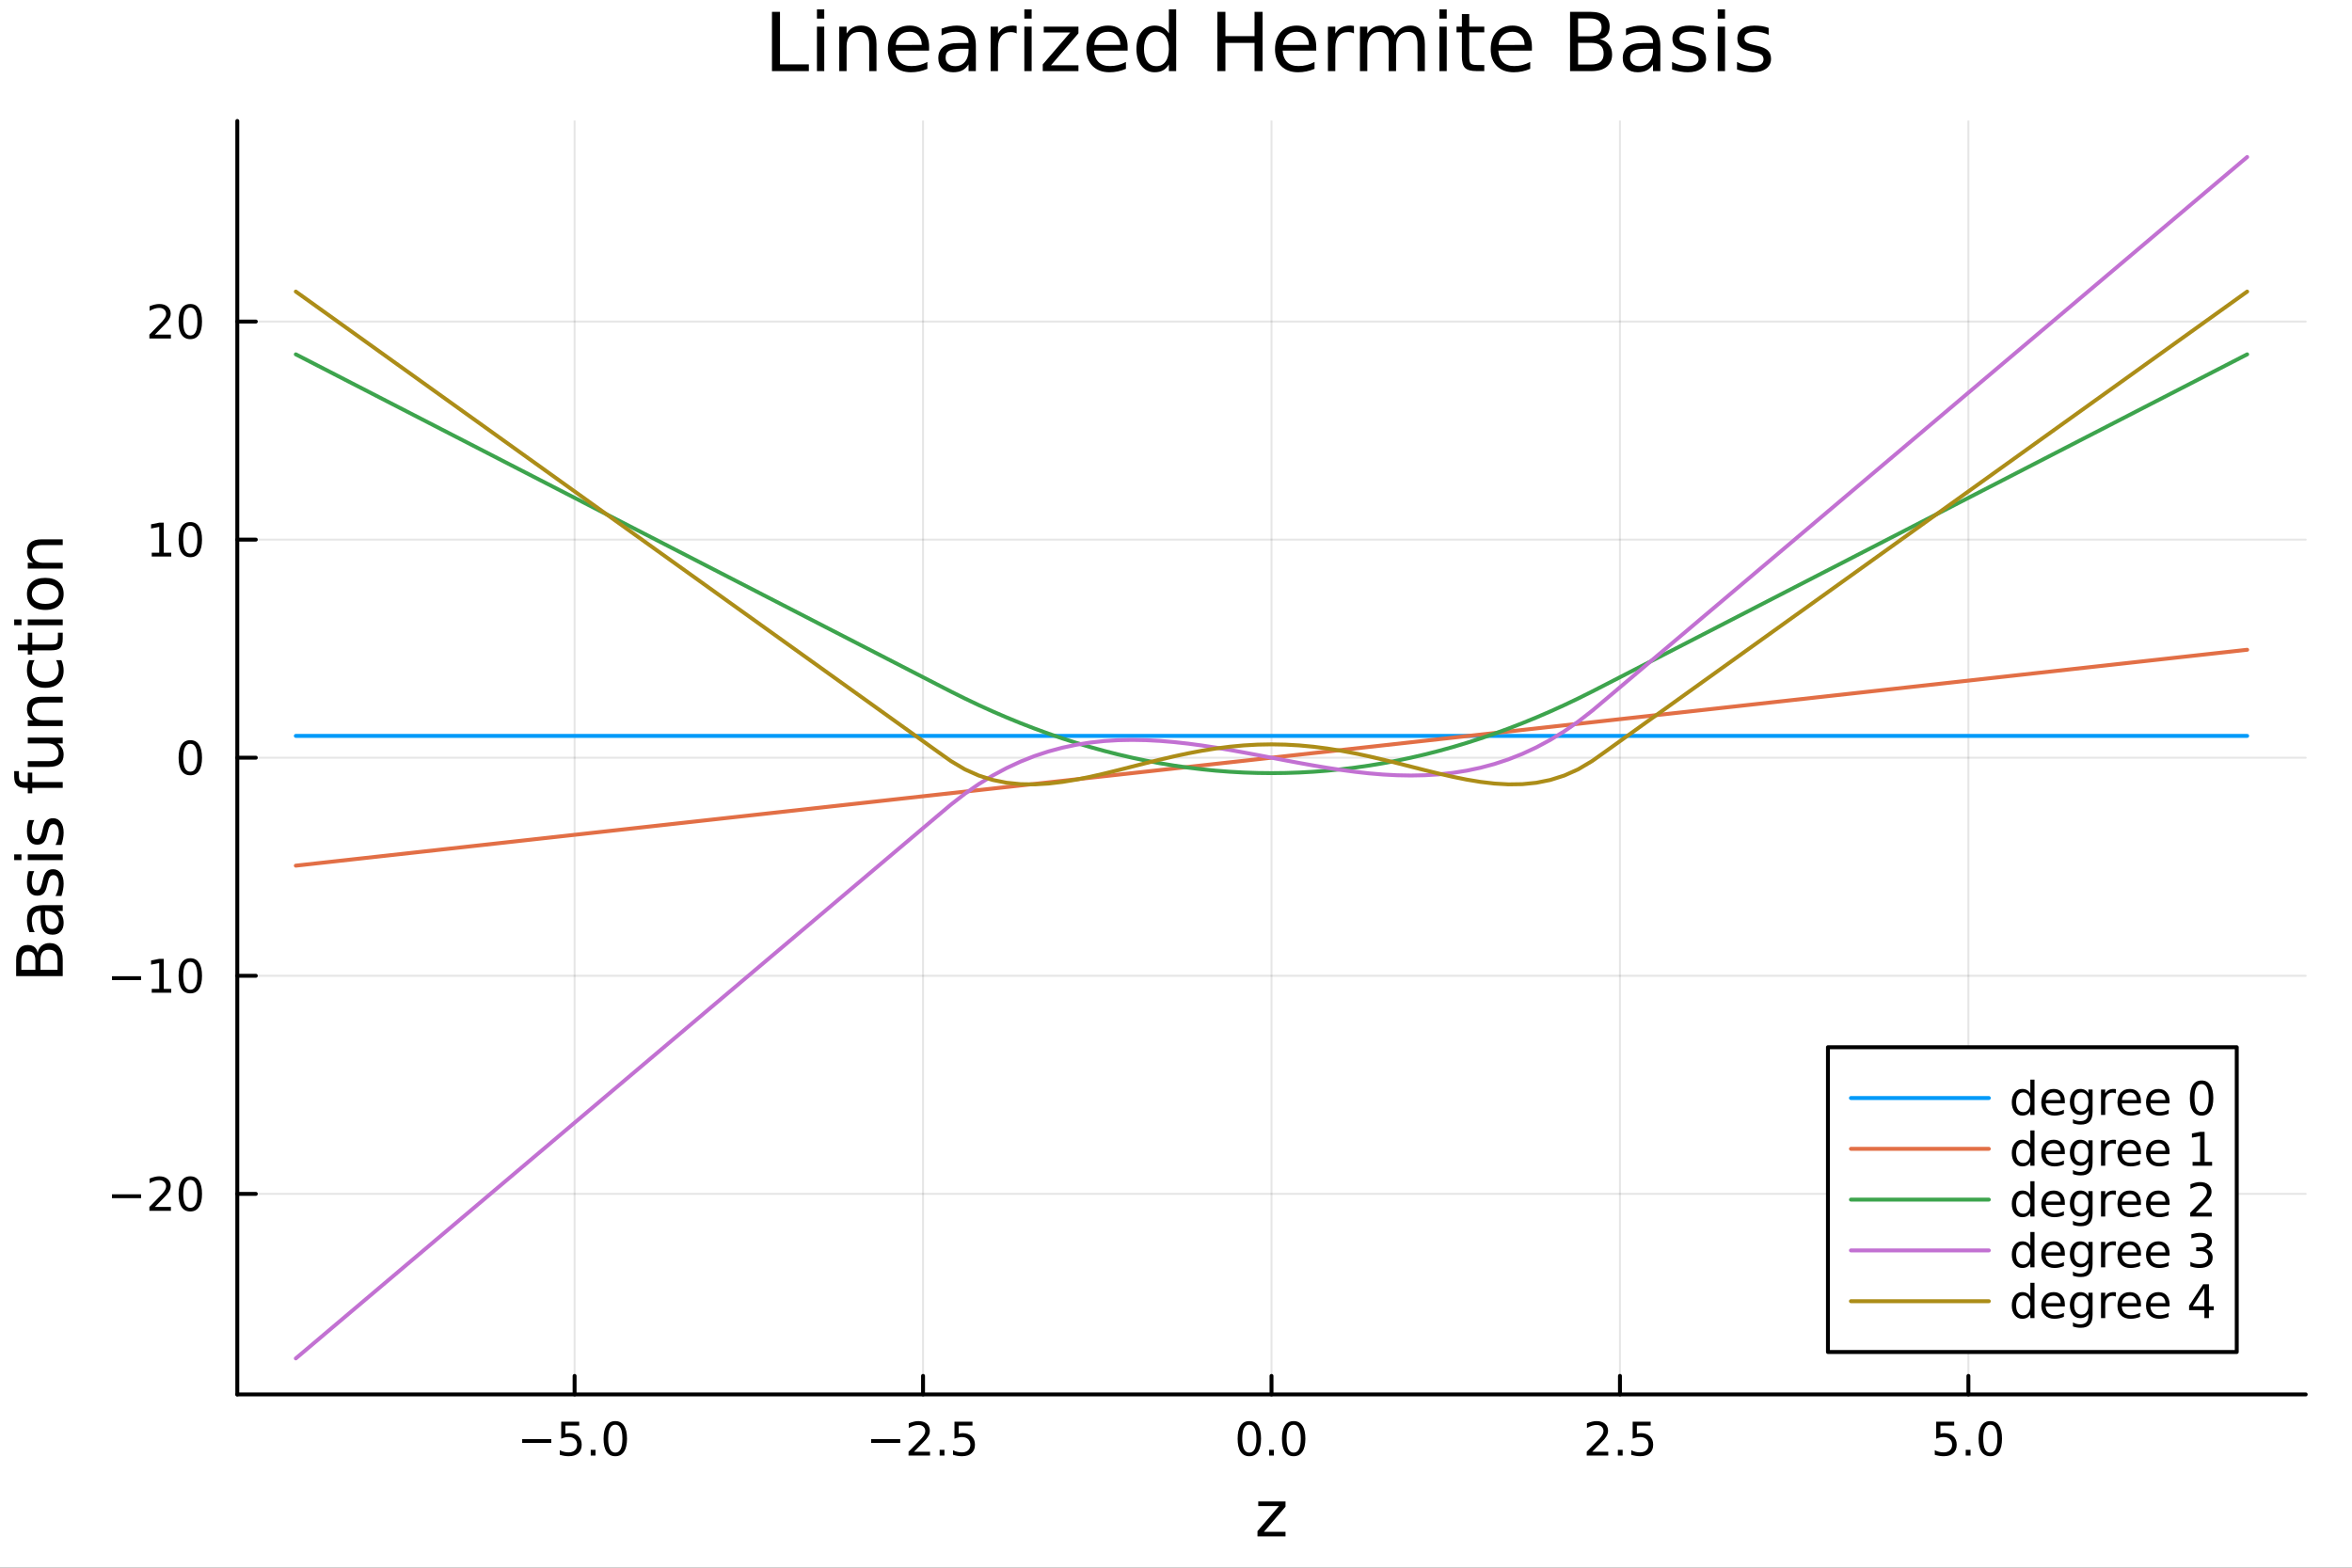 <?xml version="1.0" encoding="utf-8"?>
<svg xmlns="http://www.w3.org/2000/svg" xmlns:xlink="http://www.w3.org/1999/xlink" width="600" height="400" viewBox="0 0 2400 1600">
<rect x="0" y="0" width="2400" height="1600" fill="#333333" stroke="none"/>
<defs>
  <clipPath id="clip160">
    <rect x="0" y="0" width="2400" height="1600"/>
  </clipPath>
</defs>
<path clip-path="url(#clip160)" d="M0 1600 L2400 1600 L2400 0 L0 0  Z" fill="#ffffff" fill-rule="evenodd" fill-opacity="1"/>
<defs>
  <clipPath id="clip161">
    <rect x="480" y="0" width="1681" height="1600"/>
  </clipPath>
</defs>
<path clip-path="url(#clip160)" d="M242.135 1423.18 L2352.76 1423.18 L2352.76 123.472 L242.135 123.472  Z" fill="#ffffff" fill-rule="evenodd" fill-opacity="1"/>
<defs>
  <clipPath id="clip162">
    <rect x="242" y="123" width="2112" height="1301"/>
  </clipPath>
</defs>
<polyline clip-path="url(#clip162)" style="stroke:#000000; stroke-linecap:round; stroke-linejoin:round; stroke-width:2; stroke-opacity:0.1; fill:none" points="586.32,1423.18 586.32,123.472 "/>
<polyline clip-path="url(#clip162)" style="stroke:#000000; stroke-linecap:round; stroke-linejoin:round; stroke-width:2; stroke-opacity:0.1; fill:none" points="941.882,1423.18 941.882,123.472 "/>
<polyline clip-path="url(#clip162)" style="stroke:#000000; stroke-linecap:round; stroke-linejoin:round; stroke-width:2; stroke-opacity:0.1; fill:none" points="1297.45,1423.18 1297.45,123.472 "/>
<polyline clip-path="url(#clip162)" style="stroke:#000000; stroke-linecap:round; stroke-linejoin:round; stroke-width:2; stroke-opacity:0.1; fill:none" points="1653.01,1423.18 1653.01,123.472 "/>
<polyline clip-path="url(#clip162)" style="stroke:#000000; stroke-linecap:round; stroke-linejoin:round; stroke-width:2; stroke-opacity:0.1; fill:none" points="2008.57,1423.18 2008.57,123.472 "/>
<polyline clip-path="url(#clip162)" style="stroke:#000000; stroke-linecap:round; stroke-linejoin:round; stroke-width:2; stroke-opacity:0.1; fill:none" points="242.135,1218.48 2352.76,1218.48 "/>
<polyline clip-path="url(#clip162)" style="stroke:#000000; stroke-linecap:round; stroke-linejoin:round; stroke-width:2; stroke-opacity:0.1; fill:none" points="242.135,995.901 2352.76,995.901 "/>
<polyline clip-path="url(#clip162)" style="stroke:#000000; stroke-linecap:round; stroke-linejoin:round; stroke-width:2; stroke-opacity:0.1; fill:none" points="242.135,773.326 2352.76,773.326 "/>
<polyline clip-path="url(#clip162)" style="stroke:#000000; stroke-linecap:round; stroke-linejoin:round; stroke-width:2; stroke-opacity:0.1; fill:none" points="242.135,550.751 2352.76,550.751 "/>
<polyline clip-path="url(#clip162)" style="stroke:#000000; stroke-linecap:round; stroke-linejoin:round; stroke-width:2; stroke-opacity:0.1; fill:none" points="242.135,328.177 2352.76,328.177 "/>
<polyline clip-path="url(#clip160)" style="stroke:#000000; stroke-linecap:round; stroke-linejoin:round; stroke-width:4; stroke-opacity:1; fill:none" points="242.135,1423.18 2352.76,1423.18 "/>
<polyline clip-path="url(#clip160)" style="stroke:#000000; stroke-linecap:round; stroke-linejoin:round; stroke-width:4; stroke-opacity:1; fill:none" points="586.32,1423.18 586.32,1404.28 "/>
<polyline clip-path="url(#clip160)" style="stroke:#000000; stroke-linecap:round; stroke-linejoin:round; stroke-width:4; stroke-opacity:1; fill:none" points="941.882,1423.18 941.882,1404.28 "/>
<polyline clip-path="url(#clip160)" style="stroke:#000000; stroke-linecap:round; stroke-linejoin:round; stroke-width:4; stroke-opacity:1; fill:none" points="1297.45,1423.18 1297.45,1404.28 "/>
<polyline clip-path="url(#clip160)" style="stroke:#000000; stroke-linecap:round; stroke-linejoin:round; stroke-width:4; stroke-opacity:1; fill:none" points="1653.01,1423.18 1653.01,1404.28 "/>
<polyline clip-path="url(#clip160)" style="stroke:#000000; stroke-linecap:round; stroke-linejoin:round; stroke-width:4; stroke-opacity:1; fill:none" points="2008.57,1423.18 2008.57,1404.28 "/>
<path clip-path="url(#clip160)" d="M532.848 1468.75 L562.523 1468.75 L562.523 1472.69 L532.848 1472.69 L532.848 1468.75 Z" fill="#000000" fill-rule="nonzero" fill-opacity="1" /><path clip-path="url(#clip160)" d="M572.662 1451.02 L591.019 1451.02 L591.019 1454.96 L576.945 1454.96 L576.945 1463.43 Q577.963 1463.08 578.982 1462.92 Q580 1462.73 581.019 1462.73 Q586.806 1462.73 590.185 1465.9 Q593.565 1469.08 593.565 1474.49 Q593.565 1480.07 590.093 1483.17 Q586.62 1486.25 580.301 1486.25 Q578.125 1486.25 575.857 1485.88 Q573.611 1485.51 571.204 1484.77 L571.204 1480.07 Q573.287 1481.2 575.509 1481.76 Q577.732 1482.32 580.208 1482.32 Q584.213 1482.32 586.551 1480.21 Q588.889 1478.1 588.889 1474.49 Q588.889 1470.88 586.551 1468.77 Q584.213 1466.67 580.208 1466.67 Q578.333 1466.67 576.458 1467.08 Q574.607 1467.5 572.662 1468.38 L572.662 1451.02 Z" fill="#000000" fill-rule="nonzero" fill-opacity="1" /><path clip-path="url(#clip160)" d="M602.778 1479.7 L607.662 1479.7 L607.662 1485.58 L602.778 1485.58 L602.778 1479.7 Z" fill="#000000" fill-rule="nonzero" fill-opacity="1" /><path clip-path="url(#clip160)" d="M627.847 1454.1 Q624.236 1454.1 622.407 1457.66 Q620.602 1461.2 620.602 1468.33 Q620.602 1475.44 622.407 1479.01 Q624.236 1482.55 627.847 1482.55 Q631.481 1482.55 633.287 1479.01 Q635.116 1475.44 635.116 1468.33 Q635.116 1461.2 633.287 1457.66 Q631.481 1454.1 627.847 1454.1 M627.847 1450.39 Q633.657 1450.39 636.713 1455 Q639.791 1459.58 639.791 1468.33 Q639.791 1477.06 636.713 1481.67 Q633.657 1486.25 627.847 1486.25 Q622.037 1486.25 618.958 1481.67 Q615.903 1477.06 615.903 1468.33 Q615.903 1459.58 618.958 1455 Q622.037 1450.39 627.847 1450.39 Z" fill="#000000" fill-rule="nonzero" fill-opacity="1" /><path clip-path="url(#clip160)" d="M888.908 1468.75 L918.584 1468.75 L918.584 1472.69 L888.908 1472.69 L888.908 1468.75 Z" fill="#000000" fill-rule="nonzero" fill-opacity="1" /><path clip-path="url(#clip160)" d="M932.704 1481.64 L949.024 1481.64 L949.024 1485.58 L927.079 1485.58 L927.079 1481.64 Q929.741 1478.89 934.325 1474.26 Q938.931 1469.61 940.112 1468.27 Q942.357 1465.74 943.237 1464.01 Q944.139 1462.25 944.139 1460.56 Q944.139 1457.8 942.195 1456.07 Q940.274 1454.33 937.172 1454.33 Q934.973 1454.33 932.519 1455.09 Q930.088 1455.86 927.311 1457.41 L927.311 1452.69 Q930.135 1451.55 932.588 1450.97 Q935.042 1450.39 937.079 1450.39 Q942.45 1450.39 945.644 1453.08 Q948.838 1455.77 948.838 1460.26 Q948.838 1462.39 948.028 1464.31 Q947.241 1466.2 945.135 1468.8 Q944.556 1469.47 941.454 1472.69 Q938.352 1475.88 932.704 1481.64 Z" fill="#000000" fill-rule="nonzero" fill-opacity="1" /><path clip-path="url(#clip160)" d="M958.838 1479.7 L963.723 1479.7 L963.723 1485.58 L958.838 1485.58 L958.838 1479.7 Z" fill="#000000" fill-rule="nonzero" fill-opacity="1" /><path clip-path="url(#clip160)" d="M973.954 1451.02 L992.31 1451.02 L992.31 1454.96 L978.236 1454.96 L978.236 1463.43 Q979.255 1463.08 980.273 1462.92 Q981.292 1462.73 982.31 1462.73 Q988.097 1462.73 991.477 1465.9 Q994.857 1469.08 994.857 1474.49 Q994.857 1480.07 991.384 1483.17 Q987.912 1486.25 981.593 1486.25 Q979.417 1486.25 977.148 1485.88 Q974.903 1485.51 972.496 1484.77 L972.496 1480.07 Q974.579 1481.2 976.801 1481.76 Q979.023 1482.32 981.5 1482.32 Q985.505 1482.32 987.843 1480.21 Q990.181 1478.1 990.181 1474.49 Q990.181 1470.88 987.843 1468.77 Q985.505 1466.67 981.5 1466.67 Q979.625 1466.67 977.75 1467.08 Q975.898 1467.5 973.954 1468.38 L973.954 1451.02 Z" fill="#000000" fill-rule="nonzero" fill-opacity="1" /><path clip-path="url(#clip160)" d="M1274.83 1454.1 Q1271.22 1454.1 1269.39 1457.66 Q1267.58 1461.2 1267.58 1468.33 Q1267.58 1475.44 1269.39 1479.01 Q1271.22 1482.55 1274.83 1482.55 Q1278.46 1482.55 1280.27 1479.01 Q1282.1 1475.44 1282.1 1468.33 Q1282.1 1461.2 1280.27 1457.66 Q1278.46 1454.1 1274.83 1454.1 M1274.83 1450.39 Q1280.64 1450.39 1283.7 1455 Q1286.77 1459.58 1286.77 1468.33 Q1286.77 1477.06 1283.7 1481.67 Q1280.64 1486.25 1274.83 1486.25 Q1269.02 1486.25 1265.94 1481.67 Q1262.89 1477.06 1262.89 1468.33 Q1262.89 1459.58 1265.94 1455 Q1269.02 1450.39 1274.83 1450.39 Z" fill="#000000" fill-rule="nonzero" fill-opacity="1" /><path clip-path="url(#clip160)" d="M1294.99 1479.7 L1299.88 1479.7 L1299.88 1485.58 L1294.99 1485.58 L1294.99 1479.7 Z" fill="#000000" fill-rule="nonzero" fill-opacity="1" /><path clip-path="url(#clip160)" d="M1320.06 1454.1 Q1316.45 1454.1 1314.62 1457.66 Q1312.82 1461.2 1312.82 1468.33 Q1312.82 1475.44 1314.62 1479.01 Q1316.45 1482.55 1320.06 1482.55 Q1323.7 1482.55 1325.5 1479.01 Q1327.33 1475.44 1327.33 1468.33 Q1327.33 1461.2 1325.5 1457.66 Q1323.7 1454.1 1320.06 1454.1 M1320.06 1450.39 Q1325.87 1450.39 1328.93 1455 Q1332.01 1459.58 1332.01 1468.33 Q1332.01 1477.06 1328.93 1481.67 Q1325.87 1486.25 1320.06 1486.25 Q1314.25 1486.25 1311.17 1481.67 Q1308.12 1477.06 1308.12 1468.33 Q1308.12 1459.58 1311.17 1455 Q1314.25 1450.39 1320.06 1450.39 Z" fill="#000000" fill-rule="nonzero" fill-opacity="1" /><path clip-path="url(#clip160)" d="M1624.74 1481.64 L1641.06 1481.64 L1641.06 1485.58 L1619.12 1485.58 L1619.12 1481.64 Q1621.78 1478.89 1626.36 1474.26 Q1630.97 1469.61 1632.15 1468.27 Q1634.4 1465.74 1635.28 1464.01 Q1636.18 1462.25 1636.18 1460.56 Q1636.18 1457.8 1634.24 1456.07 Q1632.31 1454.33 1629.21 1454.33 Q1627.01 1454.33 1624.56 1455.09 Q1622.13 1455.86 1619.35 1457.41 L1619.35 1452.69 Q1622.17 1451.55 1624.63 1450.97 Q1627.08 1450.39 1629.12 1450.39 Q1634.49 1450.39 1637.68 1453.08 Q1640.88 1455.77 1640.88 1460.26 Q1640.88 1462.39 1640.07 1464.31 Q1639.28 1466.2 1637.17 1468.8 Q1636.6 1469.47 1633.49 1472.69 Q1630.39 1475.88 1624.74 1481.64 Z" fill="#000000" fill-rule="nonzero" fill-opacity="1" /><path clip-path="url(#clip160)" d="M1650.88 1479.7 L1655.76 1479.7 L1655.76 1485.58 L1650.88 1485.58 L1650.88 1479.7 Z" fill="#000000" fill-rule="nonzero" fill-opacity="1" /><path clip-path="url(#clip160)" d="M1665.99 1451.02 L1684.35 1451.02 L1684.35 1454.96 L1670.28 1454.96 L1670.28 1463.43 Q1671.3 1463.08 1672.31 1462.92 Q1673.33 1462.73 1674.35 1462.73 Q1680.14 1462.73 1683.52 1465.9 Q1686.9 1469.08 1686.9 1474.49 Q1686.9 1480.07 1683.42 1483.17 Q1679.95 1486.25 1673.63 1486.25 Q1671.46 1486.25 1669.19 1485.88 Q1666.94 1485.51 1664.54 1484.77 L1664.54 1480.07 Q1666.62 1481.2 1668.84 1481.76 Q1671.06 1482.32 1673.54 1482.32 Q1677.55 1482.32 1679.88 1480.21 Q1682.22 1478.1 1682.22 1474.49 Q1682.22 1470.88 1679.88 1468.77 Q1677.55 1466.67 1673.54 1466.67 Q1671.67 1466.67 1669.79 1467.08 Q1667.94 1467.5 1665.99 1468.38 L1665.99 1451.02 Z" fill="#000000" fill-rule="nonzero" fill-opacity="1" /><path clip-path="url(#clip160)" d="M1975.74 1451.02 L1994.09 1451.02 L1994.09 1454.96 L1980.02 1454.96 L1980.02 1463.43 Q1981.04 1463.08 1982.05 1462.92 Q1983.07 1462.73 1984.09 1462.73 Q1989.88 1462.73 1993.26 1465.9 Q1996.64 1469.08 1996.64 1474.49 Q1996.64 1480.07 1993.17 1483.17 Q1989.69 1486.25 1983.37 1486.25 Q1981.2 1486.25 1978.93 1485.88 Q1976.68 1485.51 1974.28 1484.77 L1974.28 1480.07 Q1976.36 1481.2 1978.58 1481.76 Q1980.8 1482.32 1983.28 1482.32 Q1987.29 1482.32 1989.62 1480.21 Q1991.96 1478.1 1991.96 1474.49 Q1991.96 1470.88 1989.62 1468.77 Q1987.29 1466.67 1983.28 1466.67 Q1981.41 1466.67 1979.53 1467.08 Q1977.68 1467.5 1975.74 1468.38 L1975.74 1451.02 Z" fill="#000000" fill-rule="nonzero" fill-opacity="1" /><path clip-path="url(#clip160)" d="M2005.85 1479.7 L2010.74 1479.7 L2010.74 1485.58 L2005.85 1485.58 L2005.85 1479.7 Z" fill="#000000" fill-rule="nonzero" fill-opacity="1" /><path clip-path="url(#clip160)" d="M2030.92 1454.1 Q2027.31 1454.1 2025.48 1457.66 Q2023.68 1461.2 2023.68 1468.33 Q2023.68 1475.44 2025.48 1479.01 Q2027.31 1482.55 2030.92 1482.55 Q2034.55 1482.55 2036.36 1479.01 Q2038.19 1475.44 2038.19 1468.33 Q2038.19 1461.2 2036.36 1457.66 Q2034.55 1454.1 2030.92 1454.1 M2030.92 1450.39 Q2036.73 1450.39 2039.79 1455 Q2042.86 1459.58 2042.86 1468.33 Q2042.86 1477.06 2039.79 1481.67 Q2036.73 1486.25 2030.92 1486.25 Q2025.11 1486.25 2022.03 1481.67 Q2018.98 1477.06 2018.98 1468.33 Q2018.98 1459.58 2022.03 1455 Q2025.11 1450.39 2030.92 1450.39 Z" fill="#000000" fill-rule="nonzero" fill-opacity="1" /><path clip-path="url(#clip160)" d="M1283.93 1532.4 L1311.75 1532.4 L1311.75 1537.74 L1289.73 1563.37 L1311.75 1563.37 L1311.75 1568.04 L1283.14 1568.04 L1283.14 1562.7 L1305.16 1537.07 L1283.93 1537.07 L1283.93 1532.4 Z" fill="#000000" fill-rule="nonzero" fill-opacity="1" /><polyline clip-path="url(#clip160)" style="stroke:#000000; stroke-linecap:round; stroke-linejoin:round; stroke-width:4; stroke-opacity:1; fill:none" points="242.135,1423.18 242.135,123.472 "/>
<polyline clip-path="url(#clip160)" style="stroke:#000000; stroke-linecap:round; stroke-linejoin:round; stroke-width:4; stroke-opacity:1; fill:none" points="242.135,1218.48 261.032,1218.48 "/>
<polyline clip-path="url(#clip160)" style="stroke:#000000; stroke-linecap:round; stroke-linejoin:round; stroke-width:4; stroke-opacity:1; fill:none" points="242.135,995.901 261.032,995.901 "/>
<polyline clip-path="url(#clip160)" style="stroke:#000000; stroke-linecap:round; stroke-linejoin:round; stroke-width:4; stroke-opacity:1; fill:none" points="242.135,773.326 261.032,773.326 "/>
<polyline clip-path="url(#clip160)" style="stroke:#000000; stroke-linecap:round; stroke-linejoin:round; stroke-width:4; stroke-opacity:1; fill:none" points="242.135,550.751 261.032,550.751 "/>
<polyline clip-path="url(#clip160)" style="stroke:#000000; stroke-linecap:round; stroke-linejoin:round; stroke-width:4; stroke-opacity:1; fill:none" points="242.135,328.177 261.032,328.177 "/>
<path clip-path="url(#clip160)" d="M114.26 1218.93 L143.936 1218.93 L143.936 1222.86 L114.26 1222.86 L114.26 1218.93 Z" fill="#000000" fill-rule="nonzero" fill-opacity="1" /><path clip-path="url(#clip160)" d="M158.056 1231.82 L174.376 1231.82 L174.376 1235.76 L152.431 1235.76 L152.431 1231.82 Q155.093 1229.07 159.677 1224.44 Q164.283 1219.78 165.464 1218.44 Q167.709 1215.92 168.589 1214.18 Q169.491 1212.42 169.491 1210.73 Q169.491 1207.98 167.547 1206.24 Q165.626 1204.51 162.524 1204.51 Q160.325 1204.51 157.871 1205.27 Q155.44 1206.03 152.663 1207.58 L152.663 1202.86 Q155.487 1201.73 157.94 1201.15 Q160.394 1200.57 162.431 1200.57 Q167.802 1200.57 170.996 1203.26 Q174.19 1205.94 174.19 1210.43 Q174.19 1212.56 173.38 1214.48 Q172.593 1216.38 170.487 1218.97 Q169.908 1219.64 166.806 1222.86 Q163.704 1226.06 158.056 1231.82 Z" fill="#000000" fill-rule="nonzero" fill-opacity="1" /><path clip-path="url(#clip160)" d="M194.19 1204.27 Q190.579 1204.27 188.75 1207.84 Q186.945 1211.38 186.945 1218.51 Q186.945 1225.62 188.75 1229.18 Q190.579 1232.72 194.19 1232.72 Q197.825 1232.72 199.63 1229.18 Q201.459 1225.62 201.459 1218.51 Q201.459 1211.38 199.63 1207.84 Q197.825 1204.27 194.19 1204.27 M194.19 1200.57 Q200 1200.57 203.056 1205.18 Q206.135 1209.76 206.135 1218.51 Q206.135 1227.24 203.056 1231.84 Q200 1236.43 194.19 1236.43 Q188.38 1236.43 185.301 1231.84 Q182.246 1227.24 182.246 1218.51 Q182.246 1209.76 185.301 1205.18 Q188.38 1200.57 194.19 1200.57 Z" fill="#000000" fill-rule="nonzero" fill-opacity="1" /><path clip-path="url(#clip160)" d="M114.26 996.352 L143.936 996.352 L143.936 1000.29 L114.26 1000.29 L114.26 996.352 Z" fill="#000000" fill-rule="nonzero" fill-opacity="1" /><path clip-path="url(#clip160)" d="M154.839 1009.25 L162.477 1009.25 L162.477 982.88 L154.167 984.546 L154.167 980.287 L162.431 978.621 L167.107 978.621 L167.107 1009.25 L174.746 1009.25 L174.746 1013.18 L154.839 1013.18 L154.839 1009.25 Z" fill="#000000" fill-rule="nonzero" fill-opacity="1" /><path clip-path="url(#clip160)" d="M194.19 981.699 Q190.579 981.699 188.75 985.264 Q186.945 988.806 186.945 995.935 Q186.945 1003.04 188.75 1006.61 Q190.579 1010.15 194.19 1010.15 Q197.825 1010.15 199.63 1006.61 Q201.459 1003.04 201.459 995.935 Q201.459 988.806 199.63 985.264 Q197.825 981.699 194.19 981.699 M194.19 977.996 Q200 977.996 203.056 982.602 Q206.135 987.185 206.135 995.935 Q206.135 1004.66 203.056 1009.27 Q200 1013.85 194.19 1013.85 Q188.38 1013.85 185.301 1009.27 Q182.246 1004.66 182.246 995.935 Q182.246 987.185 185.301 982.602 Q188.38 977.996 194.19 977.996 Z" fill="#000000" fill-rule="nonzero" fill-opacity="1" /><path clip-path="url(#clip160)" d="M194.19 759.125 Q190.579 759.125 188.75 762.689 Q186.945 766.231 186.945 773.361 Q186.945 780.467 188.75 784.032 Q190.579 787.574 194.19 787.574 Q197.825 787.574 199.63 784.032 Q201.459 780.467 201.459 773.361 Q201.459 766.231 199.63 762.689 Q197.825 759.125 194.19 759.125 M194.19 755.421 Q200 755.421 203.056 760.027 Q206.135 764.611 206.135 773.361 Q206.135 782.088 203.056 786.694 Q200 791.277 194.19 791.277 Q188.38 791.277 185.301 786.694 Q182.246 782.088 182.246 773.361 Q182.246 764.611 185.301 760.027 Q188.38 755.421 194.19 755.421 Z" fill="#000000" fill-rule="nonzero" fill-opacity="1" /><path clip-path="url(#clip160)" d="M154.839 564.096 L162.477 564.096 L162.477 537.731 L154.167 539.397 L154.167 535.138 L162.431 533.471 L167.107 533.471 L167.107 564.096 L174.746 564.096 L174.746 568.031 L154.839 568.031 L154.839 564.096 Z" fill="#000000" fill-rule="nonzero" fill-opacity="1" /><path clip-path="url(#clip160)" d="M194.19 536.55 Q190.579 536.55 188.75 540.115 Q186.945 543.657 186.945 550.786 Q186.945 557.893 188.75 561.457 Q190.579 564.999 194.19 564.999 Q197.825 564.999 199.63 561.457 Q201.459 557.893 201.459 550.786 Q201.459 543.657 199.63 540.115 Q197.825 536.55 194.19 536.55 M194.19 532.846 Q200 532.846 203.056 537.453 Q206.135 542.036 206.135 550.786 Q206.135 559.513 203.056 564.119 Q200 568.703 194.19 568.703 Q188.38 568.703 185.301 564.119 Q182.246 559.513 182.246 550.786 Q182.246 542.036 185.301 537.453 Q188.38 532.846 194.19 532.846 Z" fill="#000000" fill-rule="nonzero" fill-opacity="1" /><path clip-path="url(#clip160)" d="M158.056 341.522 L174.376 341.522 L174.376 345.457 L152.431 345.457 L152.431 341.522 Q155.093 338.767 159.677 334.138 Q164.283 329.485 165.464 328.142 Q167.709 325.619 168.589 323.883 Q169.491 322.124 169.491 320.434 Q169.491 317.679 167.547 315.943 Q165.626 314.207 162.524 314.207 Q160.325 314.207 157.871 314.971 Q155.44 315.735 152.663 317.286 L152.663 312.564 Q155.487 311.429 157.94 310.851 Q160.394 310.272 162.431 310.272 Q167.802 310.272 170.996 312.957 Q174.19 315.642 174.19 320.133 Q174.19 322.263 173.38 324.184 Q172.593 326.082 170.487 328.675 Q169.908 329.346 166.806 332.563 Q163.704 335.758 158.056 341.522 Z" fill="#000000" fill-rule="nonzero" fill-opacity="1" /><path clip-path="url(#clip160)" d="M194.19 313.976 Q190.579 313.976 188.75 317.54 Q186.945 321.082 186.945 328.212 Q186.945 335.318 188.75 338.883 Q190.579 342.425 194.19 342.425 Q197.825 342.425 199.63 338.883 Q201.459 335.318 201.459 328.212 Q201.459 321.082 199.63 317.54 Q197.825 313.976 194.19 313.976 M194.19 310.272 Q200 310.272 203.056 314.878 Q206.135 319.462 206.135 328.212 Q206.135 336.938 203.056 341.545 Q200 346.128 194.19 346.128 Q188.38 346.128 185.301 341.545 Q182.246 336.938 182.246 328.212 Q182.246 319.462 185.301 314.878 Q188.38 310.272 194.19 310.272 Z" fill="#000000" fill-rule="nonzero" fill-opacity="1" /><path clip-path="url(#clip160)" d="M41.31 989.776 L58.721 989.776 L58.721 979.463 Q58.721 974.275 56.588 971.793 Q54.424 969.278 50 969.278 Q45.544 969.278 43.443 971.793 Q41.31 974.275 41.31 979.463 L41.31 989.776 M21.768 989.776 L36.09 989.776 L36.09 980.259 Q36.09 975.549 34.34 973.257 Q32.558 970.933 28.929 970.933 Q25.332 970.933 23.55 973.257 Q21.768 975.549 21.768 980.259 L21.768 989.776 M16.484 996.205 L16.484 979.782 Q16.484 972.429 19.54 968.451 Q22.595 964.472 28.229 964.472 Q32.589 964.472 35.167 966.509 Q37.746 968.546 38.382 972.493 Q39.401 967.751 42.647 965.141 Q45.862 962.499 50.7 962.499 Q57.066 962.499 60.535 966.828 Q64.004 971.156 64.004 979.145 L64.004 996.205 L16.484 996.205 Z" fill="#000000" fill-rule="nonzero" fill-opacity="1" /><path clip-path="url(#clip160)" d="M46.085 935.54 Q46.085 942.638 47.708 945.375 Q49.331 948.112 53.246 948.112 Q56.365 948.112 58.211 946.075 Q60.026 944.006 60.026 940.474 Q60.026 935.604 56.588 932.676 Q53.119 929.715 47.39 929.715 L46.085 929.715 L46.085 935.54 M43.666 923.859 L64.004 923.859 L64.004 929.715 L58.593 929.715 Q61.84 931.721 63.399 934.713 Q64.927 937.704 64.927 942.033 Q64.927 947.508 61.872 950.754 Q58.784 953.969 53.628 953.969 Q47.612 953.969 44.557 949.958 Q41.501 945.916 41.501 937.927 L41.501 929.715 L40.928 929.715 Q36.886 929.715 34.69 932.389 Q32.462 935.031 32.462 939.837 Q32.462 942.892 33.194 945.789 Q33.926 948.685 35.39 951.359 L29.98 951.359 Q28.738 948.144 28.133 945.12 Q27.497 942.097 27.497 939.232 Q27.497 931.498 31.507 927.678 Q35.518 923.859 43.666 923.859 Z" fill="#000000" fill-rule="nonzero" fill-opacity="1" /><path clip-path="url(#clip160)" d="M29.407 889.07 L34.945 889.07 Q33.672 891.553 33.035 894.227 Q32.398 896.9 32.398 899.765 Q32.398 904.125 33.735 906.322 Q35.072 908.486 37.746 908.486 Q39.783 908.486 40.96 906.926 Q42.106 905.367 43.157 900.656 L43.602 898.651 Q44.939 892.412 47.39 889.803 Q49.809 887.161 54.169 887.161 Q59.134 887.161 62.031 891.107 Q64.927 895.022 64.927 901.897 Q64.927 904.762 64.354 907.881 Q63.813 910.968 62.699 914.406 L56.652 914.406 Q58.339 911.159 59.198 908.008 Q60.026 904.857 60.026 901.77 Q60.026 897.632 58.625 895.404 Q57.193 893.176 54.615 893.176 Q52.228 893.176 50.955 894.8 Q49.681 896.391 48.504 901.834 L48.026 903.871 Q46.88 909.313 44.525 911.732 Q42.138 914.151 38 914.151 Q32.971 914.151 30.234 910.587 Q27.497 907.022 27.497 900.465 Q27.497 897.219 27.974 894.354 Q28.452 891.489 29.407 889.07 Z" fill="#000000" fill-rule="nonzero" fill-opacity="1" /><path clip-path="url(#clip160)" d="M28.356 877.835 L28.356 871.979 L64.004 871.979 L64.004 877.835 L28.356 877.835 M14.479 877.835 L14.479 871.979 L21.895 871.979 L21.895 877.835 L14.479 877.835 Z" fill="#000000" fill-rule="nonzero" fill-opacity="1" /><path clip-path="url(#clip160)" d="M29.407 836.999 L34.945 836.999 Q33.672 839.482 33.035 842.155 Q32.398 844.829 32.398 847.693 Q32.398 852.054 33.735 854.25 Q35.072 856.414 37.746 856.414 Q39.783 856.414 40.96 854.855 Q42.106 853.295 43.157 848.585 L43.602 846.579 Q44.939 840.341 47.39 837.731 Q49.809 835.089 54.169 835.089 Q59.134 835.089 62.031 839.036 Q64.927 842.951 64.927 849.826 Q64.927 852.69 64.354 855.81 Q63.813 858.897 62.699 862.334 L56.652 862.334 Q58.339 859.088 59.198 855.937 Q60.026 852.786 60.026 849.699 Q60.026 845.561 58.625 843.333 Q57.193 841.105 54.615 841.105 Q52.228 841.105 50.955 842.728 Q49.681 844.32 48.504 849.762 L48.026 851.799 Q46.88 857.242 44.525 859.661 Q42.138 862.08 38 862.08 Q32.971 862.08 30.234 858.515 Q27.497 854.95 27.497 848.394 Q27.497 845.147 27.974 842.283 Q28.452 839.418 29.407 836.999 Z" fill="#000000" fill-rule="nonzero" fill-opacity="1" /><path clip-path="url(#clip160)" d="M14.479 786.996 L19.349 786.996 L19.349 792.598 Q19.349 795.749 20.622 796.99 Q21.895 798.2 25.205 798.2 L28.356 798.2 L28.356 788.556 L32.908 788.556 L32.908 798.2 L64.004 798.2 L64.004 804.088 L32.908 804.088 L32.908 809.69 L28.356 809.69 L28.356 804.088 L25.874 804.088 Q19.922 804.088 17.216 801.319 Q14.479 798.55 14.479 792.535 L14.479 786.996 Z" fill="#000000" fill-rule="nonzero" fill-opacity="1" /><path clip-path="url(#clip160)" d="M49.936 782.699 L28.356 782.699 L28.356 776.843 L49.713 776.843 Q54.774 776.843 57.32 774.87 Q59.835 772.896 59.835 768.95 Q59.835 764.207 56.811 761.47 Q53.787 758.701 48.567 758.701 L28.356 758.701 L28.356 752.844 L64.004 752.844 L64.004 758.701 L58.53 758.701 Q61.776 760.833 63.368 763.666 Q64.927 766.467 64.927 770.191 Q64.927 776.334 61.108 779.517 Q57.288 782.699 49.936 782.699 M27.497 767.963 L27.497 767.963 Z" fill="#000000" fill-rule="nonzero" fill-opacity="1" /><path clip-path="url(#clip160)" d="M42.488 711.149 L64.004 711.149 L64.004 717.005 L42.679 717.005 Q37.618 717.005 35.104 718.979 Q32.589 720.952 32.589 724.899 Q32.589 729.641 35.613 732.379 Q38.637 735.116 43.857 735.116 L64.004 735.116 L64.004 741.004 L28.356 741.004 L28.356 735.116 L33.894 735.116 Q30.68 733.015 29.088 730.182 Q27.497 727.318 27.497 723.594 Q27.497 717.451 31.316 714.3 Q35.104 711.149 42.488 711.149 Z" fill="#000000" fill-rule="nonzero" fill-opacity="1" /><path clip-path="url(#clip160)" d="M29.725 673.814 L35.199 673.814 Q33.831 676.297 33.162 678.811 Q32.462 681.294 32.462 683.84 Q32.462 689.537 36.09 692.688 Q39.687 695.839 46.212 695.839 Q52.737 695.839 56.365 692.688 Q59.962 689.537 59.962 683.84 Q59.962 681.294 59.294 678.811 Q58.593 676.297 57.225 673.814 L62.636 673.814 Q63.781 676.265 64.354 678.907 Q64.927 681.517 64.927 684.477 Q64.927 692.529 59.866 697.272 Q54.806 702.014 46.212 702.014 Q37.491 702.014 32.494 697.24 Q27.497 692.434 27.497 684.095 Q27.497 681.389 28.07 678.811 Q28.611 676.233 29.725 673.814 Z" fill="#000000" fill-rule="nonzero" fill-opacity="1" /><path clip-path="url(#clip160)" d="M18.235 657.836 L28.356 657.836 L28.356 645.773 L32.908 645.773 L32.908 657.836 L52.259 657.836 Q56.62 657.836 57.861 656.658 Q59.103 655.449 59.103 651.789 L59.103 645.773 L64.004 645.773 L64.004 651.789 Q64.004 658.568 61.49 661.146 Q58.943 663.724 52.259 663.724 L32.908 663.724 L32.908 668.021 L28.356 668.021 L28.356 663.724 L18.235 663.724 L18.235 657.836 Z" fill="#000000" fill-rule="nonzero" fill-opacity="1" /><path clip-path="url(#clip160)" d="M28.356 638.071 L28.356 632.214 L64.004 632.214 L64.004 638.071 L28.356 638.071 M14.479 638.071 L14.479 632.214 L21.895 632.214 L21.895 638.071 L14.479 638.071 Z" fill="#000000" fill-rule="nonzero" fill-opacity="1" /><path clip-path="url(#clip160)" d="M32.462 606.147 Q32.462 610.857 36.154 613.594 Q39.815 616.332 46.212 616.332 Q52.609 616.332 56.302 613.626 Q59.962 610.889 59.962 606.147 Q59.962 601.468 56.27 598.731 Q52.578 595.993 46.212 595.993 Q39.878 595.993 36.186 598.731 Q32.462 601.468 32.462 606.147 M27.497 606.147 Q27.497 598.508 32.462 594.147 Q37.427 589.787 46.212 589.787 Q54.965 589.787 59.962 594.147 Q64.927 598.508 64.927 606.147 Q64.927 613.817 59.962 618.178 Q54.965 622.506 46.212 622.506 Q37.427 622.506 32.462 618.178 Q27.497 613.817 27.497 606.147 Z" fill="#000000" fill-rule="nonzero" fill-opacity="1" /><path clip-path="url(#clip160)" d="M42.488 550.447 L64.004 550.447 L64.004 556.303 L42.679 556.303 Q37.618 556.303 35.104 558.276 Q32.589 560.25 32.589 564.197 Q32.589 568.939 35.613 571.676 Q38.637 574.414 43.857 574.414 L64.004 574.414 L64.004 580.302 L28.356 580.302 L28.356 574.414 L33.894 574.414 Q30.68 572.313 29.088 569.48 Q27.497 566.616 27.497 562.892 Q27.497 556.749 31.316 553.598 Q35.104 550.447 42.488 550.447 Z" fill="#000000" fill-rule="nonzero" fill-opacity="1" /><path clip-path="url(#clip160)" d="M787.72 12.096 L795.903 12.096 L795.903 65.689 L825.353 65.689 L825.353 72.576 L787.72 72.576 L787.72 12.096 Z" fill="#000000" fill-rule="nonzero" fill-opacity="1" /><path clip-path="url(#clip160)" d="M833.617 27.206 L841.07 27.206 L841.07 72.576 L833.617 72.576 L833.617 27.206 M833.617 9.544 L841.07 9.544 L841.07 18.983 L833.617 18.983 L833.617 9.544 Z" fill="#000000" fill-rule="nonzero" fill-opacity="1" /><path clip-path="url(#clip160)" d="M894.38 45.192 L894.38 72.576 L886.927 72.576 L886.927 45.435 Q886.927 38.994 884.415 35.794 Q881.904 32.594 876.88 32.594 Q870.845 32.594 867.361 36.442 Q863.877 40.29 863.877 46.934 L863.877 72.576 L856.383 72.576 L856.383 27.206 L863.877 27.206 L863.877 34.254 Q866.551 30.163 870.156 28.138 Q873.802 26.112 878.541 26.112 Q886.36 26.112 890.37 30.973 Q894.38 35.794 894.38 45.192 Z" fill="#000000" fill-rule="nonzero" fill-opacity="1" /><path clip-path="url(#clip160)" d="M948.055 48.028 L948.055 51.673 L913.784 51.673 Q914.27 59.37 918.402 63.421 Q922.575 67.431 929.988 67.431 Q934.282 67.431 938.292 66.378 Q942.343 65.325 946.313 63.218 L946.313 70.267 Q942.303 71.968 938.09 72.86 Q933.877 73.751 929.542 73.751 Q918.686 73.751 912.326 67.431 Q906.006 61.112 906.006 50.337 Q906.006 39.197 912.002 32.675 Q918.038 26.112 928.246 26.112 Q937.401 26.112 942.708 32.026 Q948.055 37.9 948.055 48.028 M940.601 45.84 Q940.52 39.723 937.158 36.077 Q933.836 32.431 928.327 32.431 Q922.089 32.431 918.321 35.956 Q914.594 39.48 914.027 45.88 L940.601 45.84 Z" fill="#000000" fill-rule="nonzero" fill-opacity="1" /><path clip-path="url(#clip160)" d="M980.908 49.769 Q971.874 49.769 968.39 51.835 Q964.907 53.901 964.907 58.884 Q964.907 62.854 967.499 65.203 Q970.132 67.512 974.629 67.512 Q980.827 67.512 984.553 63.137 Q988.321 58.722 988.321 51.43 L988.321 49.769 L980.908 49.769 M995.774 46.691 L995.774 72.576 L988.321 72.576 L988.321 65.689 Q985.769 69.821 981.961 71.806 Q978.153 73.751 972.644 73.751 Q965.676 73.751 961.544 69.862 Q957.453 65.933 957.453 59.37 Q957.453 51.714 962.557 47.825 Q967.702 43.936 977.869 43.936 L988.321 43.936 L988.321 43.207 Q988.321 38.062 984.918 35.267 Q981.556 32.431 975.439 32.431 Q971.55 32.431 967.864 33.363 Q964.177 34.295 960.775 36.158 L960.775 29.272 Q964.866 27.692 968.714 26.922 Q972.563 26.112 976.209 26.112 Q986.052 26.112 990.913 31.216 Q995.774 36.32 995.774 46.691 Z" fill="#000000" fill-rule="nonzero" fill-opacity="1" /><path clip-path="url(#clip160)" d="M1037.42 34.173 Q1036.16 33.444 1034.66 33.12 Q1033.2 32.756 1031.42 32.756 Q1025.1 32.756 1021.7 36.888 Q1018.34 40.979 1018.34 48.676 L1018.34 72.576 L1010.84 72.576 L1010.84 27.206 L1018.34 27.206 L1018.34 34.254 Q1020.69 30.122 1024.45 28.138 Q1028.22 26.112 1033.61 26.112 Q1034.38 26.112 1035.31 26.234 Q1036.24 26.315 1037.38 26.517 L1037.42 34.173 Z" fill="#000000" fill-rule="nonzero" fill-opacity="1" /><path clip-path="url(#clip160)" d="M1045.24 27.206 L1052.69 27.206 L1052.69 72.576 L1045.24 72.576 L1045.24 27.206 M1045.24 9.544 L1052.69 9.544 L1052.69 18.983 L1045.24 18.983 L1045.24 9.544 Z" fill="#000000" fill-rule="nonzero" fill-opacity="1" /><path clip-path="url(#clip160)" d="M1065.04 27.206 L1100.45 27.206 L1100.45 34.011 L1072.42 66.621 L1100.45 66.621 L1100.45 72.576 L1064.03 72.576 L1064.03 65.77 L1092.06 33.161 L1065.04 33.161 L1065.04 27.206 Z" fill="#000000" fill-rule="nonzero" fill-opacity="1" /><path clip-path="url(#clip160)" d="M1150.64 48.028 L1150.64 51.673 L1116.37 51.673 Q1116.86 59.37 1120.99 63.421 Q1125.16 67.431 1132.57 67.431 Q1136.87 67.431 1140.88 66.378 Q1144.93 65.325 1148.9 63.218 L1148.9 70.267 Q1144.89 71.968 1140.68 72.86 Q1136.46 73.751 1132.13 73.751 Q1121.27 73.751 1114.91 67.431 Q1108.59 61.112 1108.59 50.337 Q1108.59 39.197 1114.59 32.675 Q1120.62 26.112 1130.83 26.112 Q1139.99 26.112 1145.29 32.026 Q1150.64 37.9 1150.64 48.028 M1143.19 45.84 Q1143.11 39.723 1139.74 36.077 Q1136.42 32.431 1130.91 32.431 Q1124.67 32.431 1120.91 35.956 Q1117.18 39.48 1116.61 45.88 L1143.19 45.84 Z" fill="#000000" fill-rule="nonzero" fill-opacity="1" /><path clip-path="url(#clip160)" d="M1192.73 34.092 L1192.73 9.544 L1200.18 9.544 L1200.18 72.576 L1192.73 72.576 L1192.73 65.77 Q1190.38 69.821 1186.77 71.806 Q1183.21 73.751 1178.19 73.751 Q1169.96 73.751 1164.78 67.188 Q1159.63 60.626 1159.63 49.931 Q1159.63 39.237 1164.78 32.675 Q1169.96 26.112 1178.19 26.112 Q1183.21 26.112 1186.77 28.097 Q1190.38 30.041 1192.73 34.092 M1167.33 49.931 Q1167.33 58.155 1170.69 62.854 Q1174.1 67.512 1180.01 67.512 Q1185.92 67.512 1189.33 62.854 Q1192.73 58.155 1192.73 49.931 Q1192.73 41.708 1189.33 37.05 Q1185.92 32.35 1180.01 32.35 Q1174.1 32.35 1170.69 37.05 Q1167.33 41.708 1167.33 49.931 Z" fill="#000000" fill-rule="nonzero" fill-opacity="1" /><path clip-path="url(#clip160)" d="M1242.23 12.096 L1250.41 12.096 L1250.41 36.888 L1280.15 36.888 L1280.15 12.096 L1288.33 12.096 L1288.33 72.576 L1280.15 72.576 L1280.15 43.774 L1250.41 43.774 L1250.41 72.576 L1242.23 72.576 L1242.23 12.096 Z" fill="#000000" fill-rule="nonzero" fill-opacity="1" /><path clip-path="url(#clip160)" d="M1343.1 48.028 L1343.1 51.673 L1308.83 51.673 Q1309.31 59.37 1313.45 63.421 Q1317.62 67.431 1325.03 67.431 Q1329.33 67.431 1333.34 66.378 Q1337.39 65.325 1341.36 63.218 L1341.36 70.267 Q1337.35 71.968 1333.13 72.86 Q1328.92 73.751 1324.59 73.751 Q1313.73 73.751 1307.37 67.431 Q1301.05 61.112 1301.05 50.337 Q1301.05 39.197 1307.05 32.675 Q1313.08 26.112 1323.29 26.112 Q1332.45 26.112 1337.75 32.026 Q1343.1 37.9 1343.1 48.028 M1335.65 45.84 Q1335.56 39.723 1332.2 36.077 Q1328.88 32.431 1323.37 32.431 Q1317.13 32.431 1313.37 35.956 Q1309.64 39.48 1309.07 45.88 L1335.65 45.84 Z" fill="#000000" fill-rule="nonzero" fill-opacity="1" /><path clip-path="url(#clip160)" d="M1381.62 34.173 Q1380.37 33.444 1378.87 33.12 Q1377.41 32.756 1375.63 32.756 Q1369.31 32.756 1365.91 36.888 Q1362.54 40.979 1362.54 48.676 L1362.54 72.576 L1355.05 72.576 L1355.05 27.206 L1362.54 27.206 L1362.54 34.254 Q1364.89 30.122 1368.66 28.138 Q1372.43 26.112 1377.82 26.112 Q1378.58 26.112 1379.52 26.234 Q1380.45 26.315 1381.58 26.517 L1381.62 34.173 Z" fill="#000000" fill-rule="nonzero" fill-opacity="1" /><path clip-path="url(#clip160)" d="M1423.31 35.915 Q1426.1 30.892 1429.99 28.502 Q1433.88 26.112 1439.15 26.112 Q1446.23 26.112 1450.08 31.095 Q1453.93 36.037 1453.93 45.192 L1453.93 72.576 L1446.44 72.576 L1446.44 45.435 Q1446.44 38.913 1444.13 35.753 Q1441.82 32.594 1437.08 32.594 Q1431.29 32.594 1427.92 36.442 Q1424.56 40.29 1424.56 46.934 L1424.56 72.576 L1417.07 72.576 L1417.07 45.435 Q1417.07 38.873 1414.76 35.753 Q1412.45 32.594 1407.63 32.594 Q1401.92 32.594 1398.56 36.482 Q1395.19 40.331 1395.19 46.934 L1395.19 72.576 L1387.7 72.576 L1387.7 27.206 L1395.19 27.206 L1395.19 34.254 Q1397.75 30.082 1401.31 28.097 Q1404.88 26.112 1409.78 26.112 Q1414.72 26.112 1418.16 28.624 Q1421.65 31.135 1423.31 35.915 Z" fill="#000000" fill-rule="nonzero" fill-opacity="1" /><path clip-path="url(#clip160)" d="M1468.8 27.206 L1476.25 27.206 L1476.25 72.576 L1468.8 72.576 L1468.8 27.206 M1468.8 9.544 L1476.25 9.544 L1476.25 18.983 L1468.8 18.983 L1468.8 9.544 Z" fill="#000000" fill-rule="nonzero" fill-opacity="1" /><path clip-path="url(#clip160)" d="M1499.22 14.324 L1499.22 27.206 L1514.57 27.206 L1514.57 32.999 L1499.22 32.999 L1499.22 57.628 Q1499.22 63.178 1500.72 64.758 Q1502.26 66.338 1506.92 66.338 L1514.57 66.338 L1514.57 72.576 L1506.92 72.576 Q1498.29 72.576 1495.01 69.376 Q1491.73 66.135 1491.73 57.628 L1491.73 32.999 L1486.26 32.999 L1486.26 27.206 L1491.73 27.206 L1491.73 14.324 L1499.22 14.324 Z" fill="#000000" fill-rule="nonzero" fill-opacity="1" /><path clip-path="url(#clip160)" d="M1563.18 48.028 L1563.18 51.673 L1528.91 51.673 Q1529.4 59.37 1533.53 63.421 Q1537.7 67.431 1545.12 67.431 Q1549.41 67.431 1553.42 66.378 Q1557.47 65.325 1561.44 63.218 L1561.44 70.267 Q1557.43 71.968 1553.22 72.86 Q1549.01 73.751 1544.67 73.751 Q1533.82 73.751 1527.46 67.431 Q1521.14 61.112 1521.14 50.337 Q1521.14 39.197 1527.13 32.675 Q1533.17 26.112 1543.38 26.112 Q1552.53 26.112 1557.84 32.026 Q1563.18 37.9 1563.18 48.028 M1555.73 45.84 Q1555.65 39.723 1552.29 36.077 Q1548.97 32.431 1543.46 32.431 Q1537.22 32.431 1533.45 35.956 Q1529.72 39.48 1529.16 45.88 L1555.73 45.84 Z" fill="#000000" fill-rule="nonzero" fill-opacity="1" /><path clip-path="url(#clip160)" d="M1610.3 43.693 L1610.3 65.852 L1623.42 65.852 Q1630.02 65.852 1633.18 63.137 Q1636.38 60.383 1636.38 54.752 Q1636.38 49.081 1633.18 46.407 Q1630.02 43.693 1623.42 43.693 L1610.3 43.693 M1610.3 18.82 L1610.3 37.05 L1622.41 37.05 Q1628.4 37.05 1631.32 34.822 Q1634.28 32.553 1634.28 27.935 Q1634.28 23.358 1631.32 21.089 Q1628.4 18.82 1622.41 18.82 L1610.3 18.82 M1602.11 12.096 L1623.02 12.096 Q1632.37 12.096 1637.44 15.985 Q1642.5 19.874 1642.5 27.044 Q1642.5 32.594 1639.91 35.875 Q1637.32 39.156 1632.29 39.966 Q1638.33 41.263 1641.65 45.394 Q1645.01 49.486 1645.01 55.643 Q1645.01 63.745 1639.5 68.16 Q1633.99 72.576 1623.83 72.576 L1602.11 72.576 L1602.11 12.096 Z" fill="#000000" fill-rule="nonzero" fill-opacity="1" /><path clip-path="url(#clip160)" d="M1679.32 49.769 Q1670.29 49.769 1666.81 51.835 Q1663.32 53.901 1663.32 58.884 Q1663.32 62.854 1665.92 65.203 Q1668.55 67.512 1673.05 67.512 Q1679.24 67.512 1682.97 63.137 Q1686.74 58.722 1686.74 51.43 L1686.74 49.769 L1679.32 49.769 M1694.19 46.691 L1694.19 72.576 L1686.74 72.576 L1686.74 65.689 Q1684.19 69.821 1680.38 71.806 Q1676.57 73.751 1671.06 73.751 Q1664.09 73.751 1659.96 69.862 Q1655.87 65.933 1655.87 59.37 Q1655.87 51.714 1660.97 47.825 Q1666.12 43.936 1676.29 43.936 L1686.74 43.936 L1686.74 43.207 Q1686.74 38.062 1683.33 35.267 Q1679.97 32.431 1673.86 32.431 Q1669.97 32.431 1666.28 33.363 Q1662.59 34.295 1659.19 36.158 L1659.19 29.272 Q1663.28 27.692 1667.13 26.922 Q1670.98 26.112 1674.62 26.112 Q1684.47 26.112 1689.33 31.216 Q1694.19 36.32 1694.19 46.691 Z" fill="#000000" fill-rule="nonzero" fill-opacity="1" /><path clip-path="url(#clip160)" d="M1738.47 28.543 L1738.47 35.591 Q1735.31 33.971 1731.9 33.161 Q1728.5 32.35 1724.86 32.35 Q1719.31 32.35 1716.51 34.052 Q1713.76 35.753 1713.76 39.156 Q1713.76 41.749 1715.74 43.248 Q1717.73 44.706 1723.72 46.043 L1726.27 46.61 Q1734.21 48.311 1737.54 51.43 Q1740.9 54.509 1740.9 60.059 Q1740.9 66.378 1735.87 70.064 Q1730.89 73.751 1722.14 73.751 Q1718.5 73.751 1714.53 73.022 Q1710.6 72.333 1706.22 70.915 L1706.22 63.218 Q1710.35 65.365 1714.36 66.459 Q1718.37 67.512 1722.3 67.512 Q1727.57 67.512 1730.41 65.73 Q1733.24 63.907 1733.24 60.626 Q1733.24 57.588 1731.18 55.967 Q1729.15 54.347 1722.22 52.848 L1719.63 52.24 Q1712.7 50.782 1709.62 47.785 Q1706.55 44.746 1706.55 39.48 Q1706.55 33.08 1711.08 29.596 Q1715.62 26.112 1723.96 26.112 Q1728.1 26.112 1731.74 26.72 Q1735.39 27.327 1738.47 28.543 Z" fill="#000000" fill-rule="nonzero" fill-opacity="1" /><path clip-path="url(#clip160)" d="M1752.77 27.206 L1760.22 27.206 L1760.22 72.576 L1752.77 72.576 L1752.77 27.206 M1752.77 9.544 L1760.22 9.544 L1760.22 18.983 L1752.77 18.983 L1752.77 9.544 Z" fill="#000000" fill-rule="nonzero" fill-opacity="1" /><path clip-path="url(#clip160)" d="M1804.74 28.543 L1804.74 35.591 Q1801.58 33.971 1798.18 33.161 Q1794.77 32.35 1791.13 32.35 Q1785.58 32.35 1782.78 34.052 Q1780.03 35.753 1780.03 39.156 Q1780.03 41.749 1782.01 43.248 Q1784 44.706 1789.99 46.043 L1792.55 46.61 Q1800.49 48.311 1803.81 51.43 Q1807.17 54.509 1807.17 60.059 Q1807.17 66.378 1802.15 70.064 Q1797.16 73.751 1788.41 73.751 Q1784.77 73.751 1780.8 73.022 Q1776.87 72.333 1772.49 70.915 L1772.49 63.218 Q1776.63 65.365 1780.64 66.459 Q1784.65 67.512 1788.58 67.512 Q1793.84 67.512 1796.68 65.73 Q1799.51 63.907 1799.51 60.626 Q1799.51 57.588 1797.45 55.967 Q1795.42 54.347 1788.5 52.848 L1785.9 52.24 Q1778.98 50.782 1775.9 47.785 Q1772.82 44.746 1772.82 39.48 Q1772.82 33.08 1777.36 29.596 Q1781.89 26.112 1790.24 26.112 Q1794.37 26.112 1798.02 26.72 Q1801.66 27.327 1804.74 28.543 Z" fill="#000000" fill-rule="nonzero" fill-opacity="1" /><polyline clip-path="url(#clip162)" style="stroke:#009af9; stroke-linecap:round; stroke-linejoin:round; stroke-width:4; stroke-opacity:1; fill:none" points="301.869,751.069 316.092,751.069 330.314,751.069 344.537,751.069 358.759,751.069 372.982,751.069 387.204,751.069 401.427,751.069 415.649,751.069 429.872,751.069 444.094,751.069 458.317,751.069 472.539,751.069 486.762,751.069 500.984,751.069 515.207,751.069 529.429,751.069 543.652,751.069 557.875,751.069 572.097,751.069 586.32,751.069 600.542,751.069 614.765,751.069 628.987,751.069 643.21,751.069 657.432,751.069 671.655,751.069 685.877,751.069 700.1,751.069 714.322,751.069 728.545,751.069 742.767,751.069 756.99,751.069 771.212,751.069 785.435,751.069 799.657,751.069 813.88,751.069 828.102,751.069 842.325,751.069 856.547,751.069 870.77,751.069 884.992,751.069 899.215,751.069 913.437,751.069 927.66,751.069 941.882,751.069 956.105,751.069 970.327,751.069 984.55,751.069 998.772,751.069 1012.99,751.069 1027.22,751.069 1041.44,751.069 1055.66,751.069 1069.89,751.069 1084.11,751.069 1098.33,751.069 1112.55,751.069 1126.78,751.069 1141,751.069 1155.22,751.069 1169.44,751.069 1183.67,751.069 1197.89,751.069 1212.11,751.069 1226.33,751.069 1240.56,751.069 1254.78,751.069 1269,751.069 1283.22,751.069 1297.45,751.069 1311.67,751.069 1325.89,751.069 1340.11,751.069 1354.34,751.069 1368.56,751.069 1382.78,751.069 1397,751.069 1411.23,751.069 1425.45,751.069 1439.67,751.069 1453.89,751.069 1468.12,751.069 1482.34,751.069 1496.56,751.069 1510.78,751.069 1525.01,751.069 1539.23,751.069 1553.45,751.069 1567.67,751.069 1581.9,751.069 1596.12,751.069 1610.34,751.069 1624.56,751.069 1638.79,751.069 1653.01,751.069 1667.23,751.069 1681.45,751.069 1695.68,751.069 1709.9,751.069 1724.12,751.069 1738.34,751.069 1752.57,751.069 1766.79,751.069 1781.01,751.069 1795.23,751.069 1809.46,751.069 1823.68,751.069 1837.9,751.069 1852.12,751.069 1866.35,751.069 1880.57,751.069 1894.79,751.069 1909.01,751.069 1923.24,751.069 1937.46,751.069 1951.68,751.069 1965.9,751.069 1980.13,751.069 1994.35,751.069 2008.57,751.069 2022.79,751.069 2037.02,751.069 2051.24,751.069 2065.46,751.069 2079.68,751.069 2093.91,751.069 2108.13,751.069 2122.35,751.069 2136.57,751.069 2150.8,751.069 2165.02,751.069 2179.24,751.069 2193.46,751.069 2207.69,751.069 2221.91,751.069 2236.13,751.069 2250.35,751.069 2264.58,751.069 2278.8,751.069 2293.02,751.069 "/>
<polyline clip-path="url(#clip162)" style="stroke:#e26f46; stroke-linecap:round; stroke-linejoin:round; stroke-width:4; stroke-opacity:1; fill:none" points="301.869,883.495 316.092,881.921 330.314,880.347 344.537,878.773 358.759,877.199 372.982,875.626 387.204,874.052 401.427,872.478 415.649,870.904 429.872,869.33 444.094,867.756 458.317,866.183 472.539,864.609 486.762,863.035 500.984,861.461 515.207,859.887 529.429,858.313 543.652,856.739 557.875,855.166 572.097,853.592 586.32,852.018 600.542,850.444 614.765,848.87 628.987,847.296 643.21,845.723 657.432,844.149 671.655,842.575 685.877,841.001 700.1,839.427 714.322,837.853 728.545,836.28 742.767,834.706 756.99,833.132 771.212,831.558 785.435,829.984 799.657,828.41 813.88,826.837 828.102,825.263 842.325,823.689 856.547,822.115 870.77,820.541 884.992,818.967 899.215,817.393 913.437,815.82 927.66,814.246 941.882,812.672 956.105,811.098 970.327,809.524 984.55,807.95 998.772,806.377 1012.99,804.803 1027.22,803.229 1041.44,801.655 1055.66,800.081 1069.89,798.507 1084.11,796.934 1098.33,795.36 1112.55,793.786 1126.78,792.212 1141,790.638 1155.22,789.064 1169.44,787.491 1183.67,785.917 1197.89,784.343 1212.11,782.769 1226.33,781.195 1240.56,779.621 1254.78,778.048 1269,776.474 1283.22,774.9 1297.45,773.326 1311.67,771.752 1325.89,770.178 1340.11,768.604 1354.34,767.031 1368.56,765.457 1382.78,763.883 1397,762.309 1411.23,760.735 1425.45,759.161 1439.67,757.588 1453.89,756.014 1468.12,754.44 1482.34,752.866 1496.56,751.292 1510.78,749.718 1525.01,748.145 1539.23,746.571 1553.45,744.997 1567.67,743.423 1581.9,741.849 1596.12,740.275 1610.34,738.702 1624.56,737.128 1638.79,735.554 1653.01,733.98 1667.23,732.406 1681.45,730.832 1695.68,729.258 1709.9,727.685 1724.12,726.111 1738.34,724.537 1752.57,722.963 1766.79,721.389 1781.01,719.815 1795.23,718.242 1809.46,716.668 1823.68,715.094 1837.9,713.52 1852.12,711.946 1866.35,710.372 1880.57,708.799 1894.79,707.225 1909.01,705.651 1923.24,704.077 1937.46,702.503 1951.68,700.929 1965.9,699.356 1980.13,697.782 1994.35,696.208 2008.57,694.634 2022.79,693.06 2037.02,691.486 2051.24,689.912 2065.46,688.339 2079.68,686.765 2093.91,685.191 2108.13,683.617 2122.35,682.043 2136.57,680.469 2150.8,678.896 2165.02,677.322 2179.24,675.748 2193.46,674.174 2207.69,672.6 2221.91,671.026 2236.13,669.453 2250.35,667.879 2264.58,666.305 2278.8,664.731 2293.02,663.157 "/>
<polyline clip-path="url(#clip162)" style="stroke:#3da44d; stroke-linecap:round; stroke-linejoin:round; stroke-width:4; stroke-opacity:1; fill:none" points="301.869,361.657 316.092,368.98 330.314,376.302 344.537,383.625 358.759,390.948 372.982,398.27 387.204,405.593 401.427,412.915 415.649,420.238 429.872,427.56 444.094,434.883 458.317,442.206 472.539,449.528 486.762,456.851 500.984,464.173 515.207,471.496 529.429,478.819 543.652,486.141 557.875,493.464 572.097,500.786 586.32,508.109 600.542,515.432 614.765,522.754 628.987,530.077 643.21,537.399 657.432,544.722 671.655,552.045 685.877,559.367 700.1,566.69 714.322,574.012 728.545,581.335 742.767,588.658 756.99,595.98 771.212,603.303 785.435,610.625 799.657,617.948 813.88,625.271 828.102,632.593 842.325,639.916 856.547,647.238 870.77,654.561 884.992,661.884 899.215,669.206 913.437,676.529 927.66,683.851 941.882,691.174 956.105,698.497 970.327,705.808 984.55,712.891 998.772,719.658 1012.99,726.111 1027.22,732.249 1041.44,738.072 1055.66,743.58 1069.89,748.774 1084.11,753.653 1098.33,758.217 1112.55,762.466 1126.78,766.401 1141,770.021 1155.22,773.326 1169.44,776.316 1183.67,778.992 1197.89,781.353 1212.11,783.399 1226.33,785.13 1240.56,786.546 1254.78,787.648 1269,788.435 1283.22,788.907 1297.45,789.064 1311.67,788.907 1325.89,788.435 1340.11,787.648 1354.34,786.546 1368.56,785.13 1382.78,783.399 1397,781.353 1411.23,778.992 1425.45,776.316 1439.67,773.326 1453.89,770.021 1468.12,766.401 1482.34,762.466 1496.56,758.217 1510.78,753.653 1525.01,748.774 1539.23,743.58 1553.45,738.072 1567.67,732.249 1581.9,726.111 1596.12,719.658 1610.34,712.891 1624.56,705.808 1638.79,698.497 1653.01,691.174 1667.23,683.851 1681.45,676.529 1695.68,669.206 1709.9,661.884 1724.12,654.561 1738.34,647.238 1752.57,639.916 1766.79,632.593 1781.01,625.271 1795.23,617.948 1809.46,610.625 1823.68,603.303 1837.9,595.98 1852.12,588.658 1866.35,581.335 1880.57,574.012 1894.79,566.69 1909.01,559.367 1923.24,552.045 1937.46,544.722 1951.68,537.399 1965.9,530.077 1980.13,522.754 1994.35,515.432 2008.57,508.109 2022.79,500.786 2037.02,493.464 2051.24,486.141 2065.46,478.819 2079.68,471.496 2093.91,464.173 2108.13,456.851 2122.35,449.528 2136.57,442.206 2150.8,434.883 2165.02,427.56 2179.24,420.238 2193.46,412.915 2207.69,405.593 2221.91,398.27 2236.13,390.948 2250.35,383.625 2264.58,376.302 2278.8,368.98 2293.02,361.657 "/>
<polyline clip-path="url(#clip162)" style="stroke:#c271d2; stroke-linecap:round; stroke-linejoin:round; stroke-width:4; stroke-opacity:1; fill:none" points="301.869,1386.4 316.092,1374.37 330.314,1362.34 344.537,1350.32 358.759,1338.29 372.982,1326.26 387.204,1314.24 401.427,1302.21 415.649,1290.18 429.872,1278.16 444.094,1266.13 458.317,1254.1 472.539,1242.08 486.762,1230.05 500.984,1218.02 515.207,1206 529.429,1193.97 543.652,1181.94 557.875,1169.92 572.097,1157.89 586.32,1145.86 600.542,1133.84 614.765,1121.81 628.987,1109.78 643.21,1097.76 657.432,1085.73 671.655,1073.7 685.877,1061.67 700.1,1049.65 714.322,1037.62 728.545,1025.59 742.767,1013.57 756.99,1001.54 771.212,989.515 785.435,977.488 799.657,965.461 813.88,953.435 828.102,941.408 842.325,929.381 856.547,917.355 870.77,905.328 884.992,893.301 899.215,881.275 913.437,869.248 927.66,857.221 941.882,845.194 956.105,833.168 970.327,821.185 984.55,810.108 998.772,800.231 1012.99,791.499 1027.22,783.857 1041.44,777.251 1055.66,771.627 1069.89,766.929 1084.11,763.104 1098.33,760.096 1112.55,757.852 1126.78,756.316 1141,755.435 1155.22,755.153 1169.44,755.416 1183.67,756.171 1197.89,757.361 1212.11,758.933 1226.33,760.832 1240.56,763.004 1254.78,765.393 1269,767.947 1283.22,770.609 1297.45,773.326 1311.67,776.043 1325.89,778.705 1340.11,781.259 1354.34,783.648 1368.56,785.82 1382.78,787.719 1397,789.291 1411.23,790.481 1425.45,791.236 1439.67,791.499 1453.89,791.217 1468.12,790.336 1482.34,788.8 1496.56,786.556 1510.78,783.548 1525.01,779.723 1539.23,775.025 1553.45,769.401 1567.67,762.795 1581.9,755.153 1596.12,746.421 1610.34,736.544 1624.56,725.467 1638.79,713.484 1653.01,701.458 1667.23,689.431 1681.45,677.404 1695.68,665.377 1709.9,653.351 1724.12,641.324 1738.34,629.297 1752.57,617.271 1766.79,605.244 1781.01,593.217 1795.23,581.191 1809.46,569.164 1823.68,557.137 1837.9,545.11 1852.12,533.084 1866.35,521.057 1880.57,509.03 1894.79,497.004 1909.01,484.977 1923.24,472.95 1937.46,460.924 1951.68,448.897 1965.9,436.87 1980.13,424.844 1994.35,412.817 2008.57,400.79 2022.79,388.763 2037.02,376.737 2051.24,364.71 2065.46,352.683 2079.68,340.657 2093.91,328.63 2108.13,316.603 2122.35,304.577 2136.57,292.55 2150.8,280.523 2165.02,268.497 2179.24,256.47 2193.46,244.443 2207.69,232.416 2221.91,220.39 2236.13,208.363 2250.35,196.336 2264.58,184.31 2278.8,172.283 2293.02,160.256 "/>
<polyline clip-path="url(#clip162)" style="stroke:#ac8d18; stroke-linecap:round; stroke-linejoin:round; stroke-width:4; stroke-opacity:1; fill:none" points="301.869,297.595 316.092,307.791 330.314,317.988 344.537,328.185 358.759,338.382 372.982,348.578 387.204,358.775 401.427,368.972 415.649,379.169 429.872,389.366 444.094,399.562 458.317,409.759 472.539,419.956 486.762,430.153 500.984,440.349 515.207,450.546 529.429,460.743 543.652,470.94 557.875,481.137 572.097,491.333 586.32,501.53 600.542,511.727 614.765,521.924 628.987,532.12 643.21,542.317 657.432,552.514 671.655,562.711 685.877,572.907 700.1,583.104 714.322,593.301 728.545,603.498 742.767,613.695 756.99,623.891 771.212,634.088 785.435,644.285 799.657,654.482 813.88,664.678 828.102,674.875 842.325,685.072 856.547,695.269 870.77,705.466 884.992,715.662 899.215,725.859 913.437,736.056 927.66,746.253 941.882,756.449 956.105,766.646 970.327,776.76 984.55,785.204 998.772,791.553 1012.99,796.042 1027.22,798.895 1041.44,800.324 1055.66,800.531 1069.89,799.706 1084.11,798.03 1098.33,795.672 1112.55,792.789 1126.78,789.529 1141,786.029 1155.22,782.413 1169.44,778.796 1183.67,775.281 1197.89,771.963 1212.11,768.921 1226.33,766.227 1240.56,763.941 1254.78,762.113 1269,760.779 1283.22,759.968 1297.45,759.696 1311.67,759.968 1325.89,760.779 1340.11,762.113 1354.34,763.941 1368.56,766.227 1382.78,768.921 1397,771.963 1411.23,775.281 1425.45,778.796 1439.67,782.413 1453.89,786.029 1468.12,789.529 1482.34,792.789 1496.56,795.672 1510.78,798.03 1525.01,799.706 1539.23,800.531 1553.45,800.324 1567.67,798.895 1581.9,796.042 1596.12,791.553 1610.34,785.204 1624.56,776.76 1638.79,766.646 1653.01,756.449 1667.23,746.253 1681.45,736.056 1695.68,725.859 1709.9,715.662 1724.12,705.466 1738.34,695.269 1752.57,685.072 1766.79,674.875 1781.01,664.678 1795.23,654.482 1809.46,644.285 1823.68,634.088 1837.9,623.891 1852.12,613.695 1866.35,603.498 1880.57,593.301 1894.79,583.104 1909.01,572.907 1923.24,562.711 1937.46,552.514 1951.68,542.317 1965.9,532.12 1980.13,521.924 1994.35,511.727 2008.57,501.53 2022.79,491.333 2037.02,481.137 2051.24,470.94 2065.46,460.743 2079.68,450.546 2093.91,440.349 2108.13,430.153 2122.35,419.956 2136.57,409.759 2150.8,399.562 2165.02,389.366 2179.24,379.169 2193.46,368.972 2207.69,358.775 2221.91,348.578 2236.13,338.382 2250.35,328.185 2264.58,317.988 2278.8,307.791 2293.02,297.595 "/>
<path clip-path="url(#clip160)" d="M1865.25 1379.86 L2282.4 1379.86 L2282.4 1068.82 L1865.25 1068.82  Z" fill="#ffffff" fill-rule="evenodd" fill-opacity="1"/>
<polyline clip-path="url(#clip160)" style="stroke:#000000; stroke-linecap:round; stroke-linejoin:round; stroke-width:4; stroke-opacity:1; fill:none" points="1865.25,1379.86 2282.4,1379.86 2282.4,1068.82 1865.25,1068.82 1865.25,1379.86 "/>
<polyline clip-path="url(#clip160)" style="stroke:#009af9; stroke-linecap:round; stroke-linejoin:round; stroke-width:4; stroke-opacity:1; fill:none" points="1888.7,1120.66 2029.41,1120.66 "/>
<path clip-path="url(#clip160)" d="M2071.78 1115.95 L2071.78 1101.92 L2076.03 1101.92 L2076.03 1137.94 L2071.78 1137.94 L2071.78 1134.05 Q2070.43 1136.36 2068.37 1137.5 Q2066.34 1138.61 2063.47 1138.61 Q2058.77 1138.61 2055.8 1134.86 Q2052.86 1131.11 2052.86 1125 Q2052.86 1118.89 2055.8 1115.14 Q2058.77 1111.39 2063.47 1111.39 Q2066.34 1111.39 2068.37 1112.52 Q2070.43 1113.63 2071.78 1115.95 M2057.26 1125 Q2057.26 1129.7 2059.18 1132.38 Q2061.13 1135.04 2064.51 1135.04 Q2067.89 1135.04 2069.83 1132.38 Q2071.78 1129.7 2071.78 1125 Q2071.78 1120.3 2069.83 1117.64 Q2067.89 1114.95 2064.51 1114.95 Q2061.13 1114.95 2059.18 1117.64 Q2057.26 1120.3 2057.26 1125 Z" fill="#000000" fill-rule="nonzero" fill-opacity="1" /><path clip-path="url(#clip160)" d="M2106.98 1123.91 L2106.98 1125.99 L2087.4 1125.99 Q2087.68 1130.39 2090.04 1132.7 Q2092.42 1135 2096.66 1135 Q2099.11 1135 2101.41 1134.39 Q2103.72 1133.79 2105.99 1132.59 L2105.99 1136.62 Q2103.7 1137.59 2101.29 1138.1 Q2098.88 1138.61 2096.41 1138.61 Q2090.2 1138.61 2086.57 1135 Q2082.96 1131.39 2082.96 1125.23 Q2082.96 1118.86 2086.38 1115.14 Q2089.83 1111.39 2095.66 1111.39 Q2100.9 1111.39 2103.93 1114.77 Q2106.98 1118.12 2106.98 1123.91 M2102.72 1122.66 Q2102.68 1119.16 2100.76 1117.08 Q2098.86 1115 2095.71 1115 Q2092.15 1115 2089.99 1117.01 Q2087.86 1119.02 2087.54 1122.68 L2102.72 1122.66 Z" fill="#000000" fill-rule="nonzero" fill-opacity="1" /><path clip-path="url(#clip160)" d="M2131.03 1124.67 Q2131.03 1120.04 2129.11 1117.5 Q2127.22 1114.95 2123.77 1114.95 Q2120.34 1114.95 2118.42 1117.5 Q2116.52 1120.04 2116.52 1124.67 Q2116.52 1129.28 2118.42 1131.83 Q2120.34 1134.37 2123.77 1134.37 Q2127.22 1134.37 2129.11 1131.83 Q2131.03 1129.28 2131.03 1124.67 M2135.29 1134.72 Q2135.29 1141.34 2132.35 1144.56 Q2129.41 1147.8 2123.35 1147.8 Q2121.1 1147.8 2119.11 1147.45 Q2117.12 1147.13 2115.25 1146.43 L2115.25 1142.29 Q2117.12 1143.31 2118.95 1143.79 Q2120.78 1144.28 2122.68 1144.28 Q2126.87 1144.28 2128.95 1142.08 Q2131.03 1139.9 2131.03 1135.48 L2131.03 1133.38 Q2129.72 1135.67 2127.65 1136.8 Q2125.59 1137.94 2122.72 1137.94 Q2117.96 1137.94 2115.04 1134.3 Q2112.12 1130.67 2112.12 1124.67 Q2112.12 1118.65 2115.04 1115.02 Q2117.96 1111.39 2122.72 1111.39 Q2125.59 1111.39 2127.65 1112.52 Q2129.72 1113.65 2131.03 1115.95 L2131.03 1112.01 L2135.29 1112.01 L2135.29 1134.72 Z" fill="#000000" fill-rule="nonzero" fill-opacity="1" /><path clip-path="url(#clip160)" d="M2159.09 1115.99 Q2158.37 1115.58 2157.52 1115.39 Q2156.68 1115.18 2155.66 1115.18 Q2152.05 1115.18 2150.11 1117.54 Q2148.19 1119.88 2148.19 1124.28 L2148.19 1137.94 L2143.9 1137.94 L2143.9 1112.01 L2148.19 1112.01 L2148.19 1116.04 Q2149.53 1113.68 2151.68 1112.54 Q2153.84 1111.39 2156.91 1111.39 Q2157.35 1111.39 2157.89 1111.45 Q2158.42 1111.5 2159.07 1111.62 L2159.09 1115.99 Z" fill="#000000" fill-rule="nonzero" fill-opacity="1" /><path clip-path="url(#clip160)" d="M2184.69 1123.91 L2184.69 1125.99 L2165.11 1125.99 Q2165.39 1130.39 2167.75 1132.7 Q2170.13 1135 2174.37 1135 Q2176.82 1135 2179.11 1134.39 Q2181.43 1133.79 2183.7 1132.59 L2183.7 1136.62 Q2181.4 1137.59 2179 1138.1 Q2176.59 1138.61 2174.11 1138.61 Q2167.91 1138.61 2164.28 1135 Q2160.66 1131.39 2160.66 1125.23 Q2160.66 1118.86 2164.09 1115.14 Q2167.54 1111.39 2173.37 1111.39 Q2178.6 1111.39 2181.64 1114.77 Q2184.69 1118.12 2184.69 1123.91 M2180.43 1122.66 Q2180.39 1119.16 2178.46 1117.08 Q2176.57 1115 2173.42 1115 Q2169.85 1115 2167.7 1117.01 Q2165.57 1119.02 2165.25 1122.68 L2180.43 1122.66 Z" fill="#000000" fill-rule="nonzero" fill-opacity="1" /><path clip-path="url(#clip160)" d="M2213.86 1123.91 L2213.86 1125.99 L2194.27 1125.99 Q2194.55 1130.39 2196.91 1132.7 Q2199.3 1135 2203.53 1135 Q2205.99 1135 2208.28 1134.39 Q2210.59 1133.79 2212.86 1132.59 L2212.86 1136.62 Q2210.57 1137.59 2208.16 1138.1 Q2205.76 1138.61 2203.28 1138.61 Q2197.08 1138.61 2193.44 1135 Q2189.83 1131.39 2189.83 1125.23 Q2189.83 1118.86 2193.26 1115.14 Q2196.71 1111.39 2202.54 1111.39 Q2207.77 1111.39 2210.8 1114.77 Q2213.86 1118.12 2213.86 1123.91 M2209.6 1122.66 Q2209.55 1119.16 2207.63 1117.08 Q2205.73 1115 2202.59 1115 Q2199.02 1115 2196.87 1117.01 Q2194.74 1119.02 2194.41 1122.68 L2209.6 1122.66 Z" fill="#000000" fill-rule="nonzero" fill-opacity="1" /><path clip-path="url(#clip160)" d="M2246.52 1106.45 Q2242.91 1106.45 2241.08 1110.02 Q2239.27 1113.56 2239.27 1120.69 Q2239.27 1127.8 2241.08 1131.36 Q2242.91 1134.9 2246.52 1134.9 Q2250.15 1134.9 2251.96 1131.36 Q2253.79 1127.8 2253.79 1120.69 Q2253.79 1113.56 2251.96 1110.02 Q2250.15 1106.45 2246.52 1106.45 M2246.52 1102.75 Q2252.33 1102.75 2255.39 1107.36 Q2258.46 1111.94 2258.46 1120.69 Q2258.46 1129.42 2255.39 1134.02 Q2252.33 1138.61 2246.52 1138.61 Q2240.71 1138.61 2237.63 1134.02 Q2234.58 1129.42 2234.58 1120.69 Q2234.58 1111.94 2237.63 1107.36 Q2240.71 1102.75 2246.52 1102.75 Z" fill="#000000" fill-rule="nonzero" fill-opacity="1" /><polyline clip-path="url(#clip160)" style="stroke:#e26f46; stroke-linecap:round; stroke-linejoin:round; stroke-width:4; stroke-opacity:1; fill:none" points="1888.7,1172.5 2029.41,1172.5 "/>
<path clip-path="url(#clip160)" d="M2071.78 1167.79 L2071.78 1153.76 L2076.03 1153.76 L2076.03 1189.78 L2071.78 1189.78 L2071.78 1185.89 Q2070.43 1188.2 2068.37 1189.34 Q2066.34 1190.45 2063.47 1190.45 Q2058.77 1190.45 2055.8 1186.7 Q2052.86 1182.95 2052.86 1176.84 Q2052.86 1170.73 2055.8 1166.98 Q2058.77 1163.23 2063.47 1163.23 Q2066.34 1163.23 2068.37 1164.36 Q2070.43 1165.47 2071.78 1167.79 M2057.26 1176.84 Q2057.26 1181.54 2059.18 1184.22 Q2061.13 1186.88 2064.51 1186.88 Q2067.89 1186.88 2069.83 1184.22 Q2071.78 1181.54 2071.78 1176.84 Q2071.78 1172.14 2069.83 1169.48 Q2067.89 1166.79 2064.51 1166.79 Q2061.13 1166.79 2059.18 1169.48 Q2057.26 1172.14 2057.26 1176.84 Z" fill="#000000" fill-rule="nonzero" fill-opacity="1" /><path clip-path="url(#clip160)" d="M2106.98 1175.75 L2106.98 1177.83 L2087.4 1177.83 Q2087.68 1182.23 2090.04 1184.54 Q2092.42 1186.84 2096.66 1186.84 Q2099.11 1186.84 2101.41 1186.23 Q2103.72 1185.63 2105.99 1184.43 L2105.99 1188.46 Q2103.7 1189.43 2101.29 1189.94 Q2098.88 1190.45 2096.41 1190.45 Q2090.2 1190.45 2086.57 1186.84 Q2082.96 1183.23 2082.96 1177.07 Q2082.96 1170.7 2086.38 1166.98 Q2089.83 1163.23 2095.66 1163.23 Q2100.9 1163.23 2103.93 1166.61 Q2106.98 1169.96 2106.98 1175.75 M2102.72 1174.5 Q2102.68 1171 2100.76 1168.92 Q2098.86 1166.84 2095.71 1166.84 Q2092.15 1166.84 2089.99 1168.85 Q2087.86 1170.86 2087.54 1174.52 L2102.72 1174.5 Z" fill="#000000" fill-rule="nonzero" fill-opacity="1" /><path clip-path="url(#clip160)" d="M2131.03 1176.51 Q2131.03 1171.88 2129.11 1169.34 Q2127.22 1166.79 2123.77 1166.79 Q2120.34 1166.79 2118.42 1169.34 Q2116.52 1171.88 2116.52 1176.51 Q2116.52 1181.12 2118.42 1183.67 Q2120.34 1186.21 2123.77 1186.21 Q2127.22 1186.21 2129.11 1183.67 Q2131.03 1181.12 2131.03 1176.51 M2135.29 1186.56 Q2135.29 1193.18 2132.35 1196.4 Q2129.41 1199.64 2123.35 1199.64 Q2121.1 1199.64 2119.11 1199.29 Q2117.12 1198.97 2115.25 1198.27 L2115.25 1194.13 Q2117.12 1195.15 2118.95 1195.63 Q2120.78 1196.12 2122.68 1196.12 Q2126.87 1196.12 2128.95 1193.92 Q2131.03 1191.74 2131.03 1187.32 L2131.03 1185.22 Q2129.72 1187.51 2127.65 1188.64 Q2125.59 1189.78 2122.72 1189.78 Q2117.96 1189.78 2115.04 1186.14 Q2112.12 1182.51 2112.12 1176.51 Q2112.12 1170.49 2115.04 1166.86 Q2117.96 1163.23 2122.72 1163.23 Q2125.59 1163.23 2127.65 1164.36 Q2129.72 1165.49 2131.03 1167.79 L2131.03 1163.85 L2135.29 1163.85 L2135.29 1186.56 Z" fill="#000000" fill-rule="nonzero" fill-opacity="1" /><path clip-path="url(#clip160)" d="M2159.09 1167.83 Q2158.37 1167.42 2157.52 1167.23 Q2156.68 1167.02 2155.66 1167.02 Q2152.05 1167.02 2150.11 1169.38 Q2148.19 1171.72 2148.19 1176.12 L2148.19 1189.78 L2143.9 1189.78 L2143.9 1163.85 L2148.19 1163.85 L2148.19 1167.88 Q2149.53 1165.52 2151.68 1164.38 Q2153.84 1163.23 2156.91 1163.23 Q2157.35 1163.23 2157.89 1163.29 Q2158.42 1163.34 2159.07 1163.46 L2159.09 1167.83 Z" fill="#000000" fill-rule="nonzero" fill-opacity="1" /><path clip-path="url(#clip160)" d="M2184.69 1175.75 L2184.69 1177.83 L2165.11 1177.83 Q2165.39 1182.23 2167.75 1184.54 Q2170.13 1186.84 2174.37 1186.84 Q2176.82 1186.84 2179.11 1186.23 Q2181.43 1185.63 2183.7 1184.43 L2183.7 1188.46 Q2181.4 1189.43 2179 1189.94 Q2176.59 1190.45 2174.11 1190.45 Q2167.91 1190.45 2164.28 1186.84 Q2160.66 1183.23 2160.66 1177.07 Q2160.66 1170.7 2164.09 1166.98 Q2167.54 1163.23 2173.37 1163.23 Q2178.6 1163.23 2181.64 1166.61 Q2184.69 1169.96 2184.69 1175.75 M2180.43 1174.5 Q2180.39 1171 2178.46 1168.92 Q2176.57 1166.84 2173.42 1166.84 Q2169.85 1166.84 2167.7 1168.85 Q2165.57 1170.86 2165.25 1174.52 L2180.43 1174.5 Z" fill="#000000" fill-rule="nonzero" fill-opacity="1" /><path clip-path="url(#clip160)" d="M2213.86 1175.75 L2213.86 1177.83 L2194.27 1177.83 Q2194.55 1182.23 2196.91 1184.54 Q2199.3 1186.84 2203.53 1186.84 Q2205.99 1186.84 2208.28 1186.23 Q2210.59 1185.63 2212.86 1184.43 L2212.86 1188.46 Q2210.57 1189.43 2208.16 1189.94 Q2205.76 1190.45 2203.28 1190.45 Q2197.08 1190.45 2193.44 1186.84 Q2189.83 1183.23 2189.83 1177.07 Q2189.83 1170.7 2193.26 1166.98 Q2196.71 1163.23 2202.54 1163.23 Q2207.77 1163.23 2210.8 1166.61 Q2213.86 1169.96 2213.86 1175.75 M2209.6 1174.5 Q2209.55 1171 2207.63 1168.92 Q2205.73 1166.84 2202.59 1166.84 Q2199.02 1166.84 2196.87 1168.85 Q2194.74 1170.86 2194.41 1174.52 L2209.6 1174.5 Z" fill="#000000" fill-rule="nonzero" fill-opacity="1" /><path clip-path="url(#clip160)" d="M2237.33 1185.84 L2244.97 1185.84 L2244.97 1159.48 L2236.66 1161.14 L2236.66 1156.88 L2244.92 1155.22 L2249.6 1155.22 L2249.6 1185.84 L2257.24 1185.84 L2257.24 1189.78 L2237.33 1189.78 L2237.33 1185.84 Z" fill="#000000" fill-rule="nonzero" fill-opacity="1" /><polyline clip-path="url(#clip160)" style="stroke:#3da44d; stroke-linecap:round; stroke-linejoin:round; stroke-width:4; stroke-opacity:1; fill:none" points="1888.7,1224.34 2029.41,1224.34 "/>
<path clip-path="url(#clip160)" d="M2071.78 1219.63 L2071.78 1205.6 L2076.03 1205.6 L2076.03 1241.62 L2071.78 1241.62 L2071.78 1237.73 Q2070.43 1240.04 2068.37 1241.18 Q2066.34 1242.29 2063.47 1242.29 Q2058.77 1242.29 2055.8 1238.54 Q2052.86 1234.79 2052.86 1228.68 Q2052.86 1222.57 2055.8 1218.82 Q2058.77 1215.07 2063.47 1215.07 Q2066.34 1215.07 2068.37 1216.2 Q2070.43 1217.31 2071.78 1219.63 M2057.26 1228.68 Q2057.26 1233.38 2059.18 1236.06 Q2061.13 1238.72 2064.51 1238.72 Q2067.89 1238.72 2069.83 1236.06 Q2071.78 1233.38 2071.78 1228.68 Q2071.78 1223.98 2069.83 1221.32 Q2067.89 1218.63 2064.51 1218.63 Q2061.13 1218.63 2059.18 1221.32 Q2057.26 1223.98 2057.26 1228.68 Z" fill="#000000" fill-rule="nonzero" fill-opacity="1" /><path clip-path="url(#clip160)" d="M2106.98 1227.59 L2106.98 1229.67 L2087.4 1229.67 Q2087.68 1234.07 2090.04 1236.38 Q2092.42 1238.68 2096.66 1238.68 Q2099.11 1238.68 2101.41 1238.07 Q2103.72 1237.47 2105.99 1236.27 L2105.99 1240.3 Q2103.7 1241.27 2101.29 1241.78 Q2098.88 1242.29 2096.41 1242.29 Q2090.2 1242.29 2086.57 1238.68 Q2082.96 1235.07 2082.96 1228.91 Q2082.96 1222.54 2086.38 1218.82 Q2089.83 1215.07 2095.66 1215.07 Q2100.9 1215.07 2103.93 1218.45 Q2106.98 1221.8 2106.98 1227.59 M2102.72 1226.34 Q2102.68 1222.84 2100.76 1220.76 Q2098.86 1218.68 2095.71 1218.68 Q2092.15 1218.68 2089.99 1220.69 Q2087.86 1222.7 2087.54 1226.36 L2102.72 1226.34 Z" fill="#000000" fill-rule="nonzero" fill-opacity="1" /><path clip-path="url(#clip160)" d="M2131.03 1228.35 Q2131.03 1223.72 2129.11 1221.18 Q2127.22 1218.63 2123.77 1218.63 Q2120.34 1218.63 2118.42 1221.18 Q2116.52 1223.72 2116.52 1228.35 Q2116.52 1232.96 2118.42 1235.51 Q2120.34 1238.05 2123.77 1238.05 Q2127.22 1238.05 2129.11 1235.51 Q2131.03 1232.96 2131.03 1228.35 M2135.29 1238.4 Q2135.29 1245.02 2132.35 1248.24 Q2129.41 1251.48 2123.35 1251.48 Q2121.1 1251.48 2119.11 1251.13 Q2117.12 1250.81 2115.25 1250.11 L2115.25 1245.97 Q2117.12 1246.99 2118.95 1247.47 Q2120.78 1247.96 2122.68 1247.96 Q2126.87 1247.96 2128.95 1245.76 Q2131.03 1243.58 2131.03 1239.16 L2131.03 1237.06 Q2129.72 1239.35 2127.65 1240.48 Q2125.59 1241.62 2122.72 1241.62 Q2117.96 1241.62 2115.04 1237.98 Q2112.12 1234.35 2112.12 1228.35 Q2112.12 1222.33 2115.04 1218.7 Q2117.96 1215.07 2122.72 1215.07 Q2125.59 1215.07 2127.65 1216.2 Q2129.72 1217.33 2131.03 1219.63 L2131.03 1215.69 L2135.29 1215.69 L2135.29 1238.4 Z" fill="#000000" fill-rule="nonzero" fill-opacity="1" /><path clip-path="url(#clip160)" d="M2159.09 1219.67 Q2158.37 1219.26 2157.52 1219.07 Q2156.68 1218.86 2155.66 1218.86 Q2152.05 1218.86 2150.11 1221.22 Q2148.19 1223.56 2148.19 1227.96 L2148.19 1241.62 L2143.9 1241.62 L2143.9 1215.69 L2148.19 1215.69 L2148.19 1219.72 Q2149.53 1217.36 2151.68 1216.22 Q2153.84 1215.07 2156.91 1215.07 Q2157.35 1215.07 2157.89 1215.13 Q2158.42 1215.18 2159.07 1215.3 L2159.09 1219.67 Z" fill="#000000" fill-rule="nonzero" fill-opacity="1" /><path clip-path="url(#clip160)" d="M2184.69 1227.59 L2184.69 1229.67 L2165.11 1229.67 Q2165.39 1234.07 2167.75 1236.38 Q2170.13 1238.68 2174.37 1238.68 Q2176.82 1238.68 2179.11 1238.07 Q2181.43 1237.47 2183.7 1236.27 L2183.7 1240.3 Q2181.4 1241.27 2179 1241.78 Q2176.59 1242.29 2174.11 1242.29 Q2167.91 1242.29 2164.28 1238.68 Q2160.66 1235.07 2160.66 1228.91 Q2160.66 1222.54 2164.09 1218.82 Q2167.54 1215.07 2173.37 1215.07 Q2178.6 1215.07 2181.64 1218.45 Q2184.69 1221.8 2184.69 1227.59 M2180.43 1226.34 Q2180.39 1222.84 2178.46 1220.76 Q2176.57 1218.68 2173.42 1218.68 Q2169.85 1218.68 2167.7 1220.69 Q2165.57 1222.7 2165.25 1226.36 L2180.43 1226.34 Z" fill="#000000" fill-rule="nonzero" fill-opacity="1" /><path clip-path="url(#clip160)" d="M2213.86 1227.59 L2213.86 1229.67 L2194.27 1229.67 Q2194.55 1234.07 2196.91 1236.38 Q2199.3 1238.68 2203.53 1238.68 Q2205.99 1238.68 2208.28 1238.07 Q2210.59 1237.47 2212.86 1236.27 L2212.86 1240.3 Q2210.57 1241.27 2208.16 1241.78 Q2205.76 1242.29 2203.28 1242.29 Q2197.08 1242.29 2193.44 1238.68 Q2189.83 1235.07 2189.83 1228.91 Q2189.83 1222.54 2193.26 1218.82 Q2196.71 1215.07 2202.54 1215.07 Q2207.77 1215.07 2210.8 1218.45 Q2213.86 1221.8 2213.86 1227.59 M2209.6 1226.34 Q2209.55 1222.84 2207.63 1220.76 Q2205.73 1218.68 2202.59 1218.68 Q2199.02 1218.68 2196.87 1220.69 Q2194.74 1222.7 2194.41 1226.36 L2209.6 1226.34 Z" fill="#000000" fill-rule="nonzero" fill-opacity="1" /><path clip-path="url(#clip160)" d="M2240.55 1237.68 L2256.87 1237.68 L2256.87 1241.62 L2234.92 1241.62 L2234.92 1237.68 Q2237.58 1234.93 2242.17 1230.3 Q2246.77 1225.64 2247.96 1224.3 Q2250.2 1221.78 2251.08 1220.04 Q2251.98 1218.28 2251.98 1216.59 Q2251.98 1213.84 2250.04 1212.1 Q2248.12 1210.37 2245.02 1210.37 Q2242.82 1210.37 2240.36 1211.13 Q2237.93 1211.89 2235.15 1213.45 L2235.15 1208.72 Q2237.98 1207.59 2240.43 1207.01 Q2242.89 1206.43 2244.92 1206.43 Q2250.29 1206.43 2253.49 1209.12 Q2256.68 1211.8 2256.68 1216.29 Q2256.68 1218.42 2255.87 1220.34 Q2255.08 1222.24 2252.98 1224.83 Q2252.4 1225.51 2249.3 1228.72 Q2246.2 1231.92 2240.55 1237.68 Z" fill="#000000" fill-rule="nonzero" fill-opacity="1" /><polyline clip-path="url(#clip160)" style="stroke:#c271d2; stroke-linecap:round; stroke-linejoin:round; stroke-width:4; stroke-opacity:1; fill:none" points="1888.7,1276.18 2029.41,1276.18 "/>
<path clip-path="url(#clip160)" d="M2071.78 1271.47 L2071.78 1257.44 L2076.03 1257.44 L2076.03 1293.46 L2071.78 1293.46 L2071.78 1289.57 Q2070.43 1291.88 2068.37 1293.02 Q2066.34 1294.13 2063.47 1294.13 Q2058.77 1294.13 2055.8 1290.38 Q2052.86 1286.63 2052.86 1280.52 Q2052.86 1274.41 2055.8 1270.66 Q2058.77 1266.91 2063.47 1266.91 Q2066.34 1266.91 2068.37 1268.04 Q2070.43 1269.15 2071.78 1271.47 M2057.26 1280.52 Q2057.26 1285.22 2059.18 1287.9 Q2061.13 1290.56 2064.51 1290.56 Q2067.89 1290.56 2069.83 1287.9 Q2071.78 1285.22 2071.78 1280.52 Q2071.78 1275.82 2069.83 1273.16 Q2067.89 1270.47 2064.51 1270.47 Q2061.13 1270.47 2059.18 1273.16 Q2057.26 1275.82 2057.26 1280.52 Z" fill="#000000" fill-rule="nonzero" fill-opacity="1" /><path clip-path="url(#clip160)" d="M2106.98 1279.43 L2106.98 1281.51 L2087.4 1281.51 Q2087.68 1285.91 2090.04 1288.22 Q2092.42 1290.52 2096.66 1290.52 Q2099.11 1290.52 2101.41 1289.91 Q2103.72 1289.31 2105.99 1288.11 L2105.99 1292.14 Q2103.7 1293.11 2101.29 1293.62 Q2098.88 1294.13 2096.41 1294.13 Q2090.2 1294.13 2086.57 1290.52 Q2082.96 1286.91 2082.96 1280.75 Q2082.96 1274.38 2086.38 1270.66 Q2089.83 1266.91 2095.66 1266.91 Q2100.9 1266.91 2103.93 1270.29 Q2106.98 1273.64 2106.98 1279.43 M2102.72 1278.18 Q2102.68 1274.68 2100.76 1272.6 Q2098.86 1270.52 2095.71 1270.52 Q2092.15 1270.52 2089.99 1272.53 Q2087.86 1274.54 2087.54 1278.2 L2102.72 1278.18 Z" fill="#000000" fill-rule="nonzero" fill-opacity="1" /><path clip-path="url(#clip160)" d="M2131.03 1280.19 Q2131.03 1275.56 2129.11 1273.02 Q2127.22 1270.47 2123.77 1270.47 Q2120.34 1270.47 2118.42 1273.02 Q2116.52 1275.56 2116.52 1280.19 Q2116.52 1284.8 2118.42 1287.35 Q2120.34 1289.89 2123.77 1289.89 Q2127.22 1289.89 2129.11 1287.35 Q2131.03 1284.8 2131.03 1280.19 M2135.29 1290.24 Q2135.29 1296.86 2132.35 1300.08 Q2129.41 1303.32 2123.35 1303.32 Q2121.1 1303.32 2119.11 1302.97 Q2117.12 1302.65 2115.25 1301.95 L2115.25 1297.81 Q2117.12 1298.83 2118.95 1299.31 Q2120.78 1299.8 2122.68 1299.8 Q2126.87 1299.8 2128.95 1297.6 Q2131.03 1295.42 2131.03 1291 L2131.03 1288.9 Q2129.72 1291.19 2127.65 1292.32 Q2125.59 1293.46 2122.72 1293.46 Q2117.96 1293.46 2115.04 1289.82 Q2112.12 1286.19 2112.12 1280.19 Q2112.12 1274.17 2115.04 1270.54 Q2117.96 1266.91 2122.72 1266.91 Q2125.59 1266.91 2127.65 1268.04 Q2129.72 1269.17 2131.03 1271.47 L2131.03 1267.53 L2135.29 1267.53 L2135.29 1290.24 Z" fill="#000000" fill-rule="nonzero" fill-opacity="1" /><path clip-path="url(#clip160)" d="M2159.09 1271.51 Q2158.37 1271.1 2157.52 1270.91 Q2156.68 1270.7 2155.66 1270.7 Q2152.05 1270.7 2150.11 1273.06 Q2148.19 1275.4 2148.19 1279.8 L2148.19 1293.46 L2143.9 1293.46 L2143.9 1267.53 L2148.19 1267.53 L2148.19 1271.56 Q2149.53 1269.2 2151.68 1268.06 Q2153.84 1266.91 2156.91 1266.91 Q2157.35 1266.91 2157.89 1266.97 Q2158.42 1267.02 2159.07 1267.14 L2159.09 1271.51 Z" fill="#000000" fill-rule="nonzero" fill-opacity="1" /><path clip-path="url(#clip160)" d="M2184.69 1279.43 L2184.69 1281.51 L2165.11 1281.51 Q2165.39 1285.91 2167.75 1288.22 Q2170.13 1290.52 2174.37 1290.52 Q2176.82 1290.52 2179.11 1289.91 Q2181.43 1289.31 2183.7 1288.11 L2183.7 1292.14 Q2181.4 1293.11 2179 1293.62 Q2176.59 1294.13 2174.11 1294.13 Q2167.91 1294.13 2164.28 1290.52 Q2160.66 1286.91 2160.66 1280.75 Q2160.66 1274.38 2164.09 1270.66 Q2167.54 1266.91 2173.37 1266.91 Q2178.6 1266.91 2181.64 1270.29 Q2184.69 1273.64 2184.69 1279.43 M2180.43 1278.18 Q2180.39 1274.68 2178.46 1272.6 Q2176.57 1270.52 2173.42 1270.52 Q2169.85 1270.52 2167.7 1272.53 Q2165.57 1274.54 2165.25 1278.2 L2180.43 1278.18 Z" fill="#000000" fill-rule="nonzero" fill-opacity="1" /><path clip-path="url(#clip160)" d="M2213.86 1279.43 L2213.86 1281.51 L2194.27 1281.51 Q2194.55 1285.91 2196.91 1288.22 Q2199.3 1290.52 2203.53 1290.52 Q2205.99 1290.52 2208.28 1289.91 Q2210.59 1289.31 2212.86 1288.11 L2212.86 1292.14 Q2210.57 1293.11 2208.16 1293.62 Q2205.76 1294.13 2203.28 1294.13 Q2197.08 1294.13 2193.44 1290.52 Q2189.83 1286.91 2189.83 1280.75 Q2189.83 1274.38 2193.26 1270.66 Q2196.71 1266.91 2202.54 1266.91 Q2207.77 1266.91 2210.8 1270.29 Q2213.86 1273.64 2213.86 1279.43 M2209.6 1278.18 Q2209.55 1274.68 2207.63 1272.6 Q2205.73 1270.52 2202.59 1270.52 Q2199.02 1270.52 2196.87 1272.53 Q2194.74 1274.54 2194.41 1278.2 L2209.6 1278.18 Z" fill="#000000" fill-rule="nonzero" fill-opacity="1" /><path clip-path="url(#clip160)" d="M2250.69 1274.82 Q2254.04 1275.54 2255.92 1277.81 Q2257.82 1280.08 2257.82 1283.41 Q2257.82 1288.53 2254.3 1291.33 Q2250.78 1294.13 2244.3 1294.13 Q2242.12 1294.13 2239.81 1293.69 Q2237.52 1293.27 2235.06 1292.41 L2235.06 1287.9 Q2237.01 1289.03 2239.32 1289.61 Q2241.64 1290.19 2244.16 1290.19 Q2248.56 1290.19 2250.85 1288.46 Q2253.16 1286.72 2253.16 1283.41 Q2253.16 1280.35 2251.01 1278.64 Q2248.88 1276.91 2245.06 1276.91 L2241.03 1276.91 L2241.03 1273.06 L2245.25 1273.06 Q2248.7 1273.06 2250.52 1271.7 Q2252.35 1270.31 2252.35 1267.72 Q2252.35 1265.05 2250.46 1263.64 Q2248.58 1262.21 2245.06 1262.21 Q2243.14 1262.21 2240.94 1262.62 Q2238.74 1263.04 2236.1 1263.92 L2236.1 1259.75 Q2238.77 1259.01 2241.08 1258.64 Q2243.42 1258.27 2245.48 1258.27 Q2250.8 1258.27 2253.9 1260.7 Q2257.01 1263.11 2257.01 1267.23 Q2257.01 1270.1 2255.36 1272.09 Q2253.72 1274.06 2250.69 1274.82 Z" fill="#000000" fill-rule="nonzero" fill-opacity="1" /><polyline clip-path="url(#clip160)" style="stroke:#ac8d18; stroke-linecap:round; stroke-linejoin:round; stroke-width:4; stroke-opacity:1; fill:none" points="1888.7,1328.02 2029.41,1328.02 "/>
<path clip-path="url(#clip160)" d="M2071.78 1323.31 L2071.78 1309.28 L2076.03 1309.28 L2076.03 1345.3 L2071.78 1345.3 L2071.78 1341.41 Q2070.43 1343.72 2068.37 1344.86 Q2066.34 1345.97 2063.47 1345.97 Q2058.77 1345.97 2055.8 1342.22 Q2052.86 1338.47 2052.86 1332.36 Q2052.86 1326.25 2055.8 1322.5 Q2058.77 1318.75 2063.47 1318.75 Q2066.34 1318.75 2068.37 1319.88 Q2070.43 1320.99 2071.78 1323.31 M2057.26 1332.36 Q2057.26 1337.06 2059.18 1339.74 Q2061.13 1342.4 2064.51 1342.4 Q2067.89 1342.4 2069.83 1339.74 Q2071.78 1337.06 2071.78 1332.36 Q2071.78 1327.66 2069.83 1325 Q2067.89 1322.31 2064.51 1322.31 Q2061.13 1322.31 2059.18 1325 Q2057.26 1327.66 2057.26 1332.36 Z" fill="#000000" fill-rule="nonzero" fill-opacity="1" /><path clip-path="url(#clip160)" d="M2106.98 1331.27 L2106.98 1333.35 L2087.4 1333.35 Q2087.68 1337.75 2090.04 1340.06 Q2092.42 1342.36 2096.66 1342.36 Q2099.11 1342.36 2101.41 1341.75 Q2103.72 1341.15 2105.99 1339.95 L2105.99 1343.98 Q2103.7 1344.95 2101.29 1345.46 Q2098.88 1345.97 2096.41 1345.97 Q2090.2 1345.97 2086.57 1342.36 Q2082.96 1338.75 2082.96 1332.59 Q2082.96 1326.22 2086.38 1322.5 Q2089.83 1318.75 2095.66 1318.75 Q2100.9 1318.75 2103.93 1322.13 Q2106.98 1325.48 2106.98 1331.27 M2102.72 1330.02 Q2102.68 1326.52 2100.76 1324.44 Q2098.86 1322.36 2095.71 1322.36 Q2092.15 1322.36 2089.99 1324.37 Q2087.86 1326.38 2087.54 1330.04 L2102.72 1330.02 Z" fill="#000000" fill-rule="nonzero" fill-opacity="1" /><path clip-path="url(#clip160)" d="M2131.03 1332.03 Q2131.03 1327.4 2129.11 1324.86 Q2127.22 1322.31 2123.77 1322.31 Q2120.34 1322.31 2118.42 1324.86 Q2116.52 1327.4 2116.52 1332.03 Q2116.52 1336.64 2118.42 1339.19 Q2120.34 1341.73 2123.77 1341.73 Q2127.22 1341.73 2129.11 1339.19 Q2131.03 1336.64 2131.03 1332.03 M2135.29 1342.08 Q2135.29 1348.7 2132.35 1351.92 Q2129.41 1355.16 2123.35 1355.16 Q2121.1 1355.16 2119.11 1354.81 Q2117.12 1354.49 2115.25 1353.79 L2115.25 1349.65 Q2117.12 1350.67 2118.95 1351.15 Q2120.78 1351.64 2122.68 1351.64 Q2126.87 1351.64 2128.95 1349.44 Q2131.03 1347.26 2131.03 1342.84 L2131.03 1340.74 Q2129.72 1343.03 2127.65 1344.16 Q2125.59 1345.3 2122.72 1345.3 Q2117.96 1345.3 2115.04 1341.66 Q2112.12 1338.03 2112.12 1332.03 Q2112.12 1326.01 2115.04 1322.38 Q2117.96 1318.75 2122.72 1318.75 Q2125.59 1318.75 2127.65 1319.88 Q2129.72 1321.01 2131.03 1323.31 L2131.03 1319.37 L2135.29 1319.37 L2135.29 1342.08 Z" fill="#000000" fill-rule="nonzero" fill-opacity="1" /><path clip-path="url(#clip160)" d="M2159.09 1323.35 Q2158.37 1322.94 2157.52 1322.75 Q2156.68 1322.54 2155.66 1322.54 Q2152.05 1322.54 2150.11 1324.9 Q2148.19 1327.24 2148.19 1331.64 L2148.19 1345.3 L2143.9 1345.3 L2143.9 1319.37 L2148.19 1319.37 L2148.19 1323.4 Q2149.53 1321.04 2151.68 1319.9 Q2153.84 1318.75 2156.91 1318.75 Q2157.35 1318.75 2157.89 1318.81 Q2158.42 1318.86 2159.07 1318.98 L2159.09 1323.35 Z" fill="#000000" fill-rule="nonzero" fill-opacity="1" /><path clip-path="url(#clip160)" d="M2184.69 1331.27 L2184.69 1333.35 L2165.11 1333.35 Q2165.39 1337.75 2167.75 1340.06 Q2170.13 1342.36 2174.37 1342.36 Q2176.82 1342.36 2179.11 1341.75 Q2181.43 1341.15 2183.7 1339.95 L2183.7 1343.98 Q2181.4 1344.95 2179 1345.46 Q2176.59 1345.97 2174.11 1345.97 Q2167.91 1345.97 2164.28 1342.36 Q2160.66 1338.75 2160.66 1332.59 Q2160.66 1326.22 2164.09 1322.5 Q2167.54 1318.75 2173.37 1318.75 Q2178.6 1318.75 2181.64 1322.13 Q2184.69 1325.48 2184.69 1331.27 M2180.43 1330.02 Q2180.39 1326.52 2178.46 1324.44 Q2176.57 1322.36 2173.42 1322.36 Q2169.85 1322.36 2167.7 1324.37 Q2165.57 1326.38 2165.25 1330.04 L2180.43 1330.02 Z" fill="#000000" fill-rule="nonzero" fill-opacity="1" /><path clip-path="url(#clip160)" d="M2213.86 1331.27 L2213.86 1333.35 L2194.27 1333.35 Q2194.55 1337.75 2196.91 1340.06 Q2199.3 1342.36 2203.53 1342.36 Q2205.99 1342.36 2208.28 1341.75 Q2210.59 1341.15 2212.86 1339.95 L2212.86 1343.98 Q2210.57 1344.95 2208.16 1345.46 Q2205.76 1345.97 2203.28 1345.97 Q2197.08 1345.97 2193.44 1342.36 Q2189.83 1338.75 2189.83 1332.59 Q2189.83 1326.22 2193.26 1322.5 Q2196.71 1318.75 2202.54 1318.75 Q2207.77 1318.75 2210.8 1322.13 Q2213.86 1325.48 2213.86 1331.27 M2209.6 1330.02 Q2209.55 1326.52 2207.63 1324.44 Q2205.73 1322.36 2202.59 1322.36 Q2199.02 1322.36 2196.87 1324.37 Q2194.74 1326.38 2194.41 1330.04 L2209.6 1330.02 Z" fill="#000000" fill-rule="nonzero" fill-opacity="1" /><path clip-path="url(#clip160)" d="M2249.37 1314.81 L2237.56 1333.26 L2249.37 1333.26 L2249.37 1314.81 M2248.14 1310.74 L2254.02 1310.74 L2254.02 1333.26 L2258.95 1333.26 L2258.95 1337.15 L2254.02 1337.15 L2254.02 1345.3 L2249.37 1345.3 L2249.37 1337.15 L2233.77 1337.15 L2233.77 1332.63 L2248.14 1310.74 Z" fill="#000000" fill-rule="nonzero" fill-opacity="1" /></svg>
